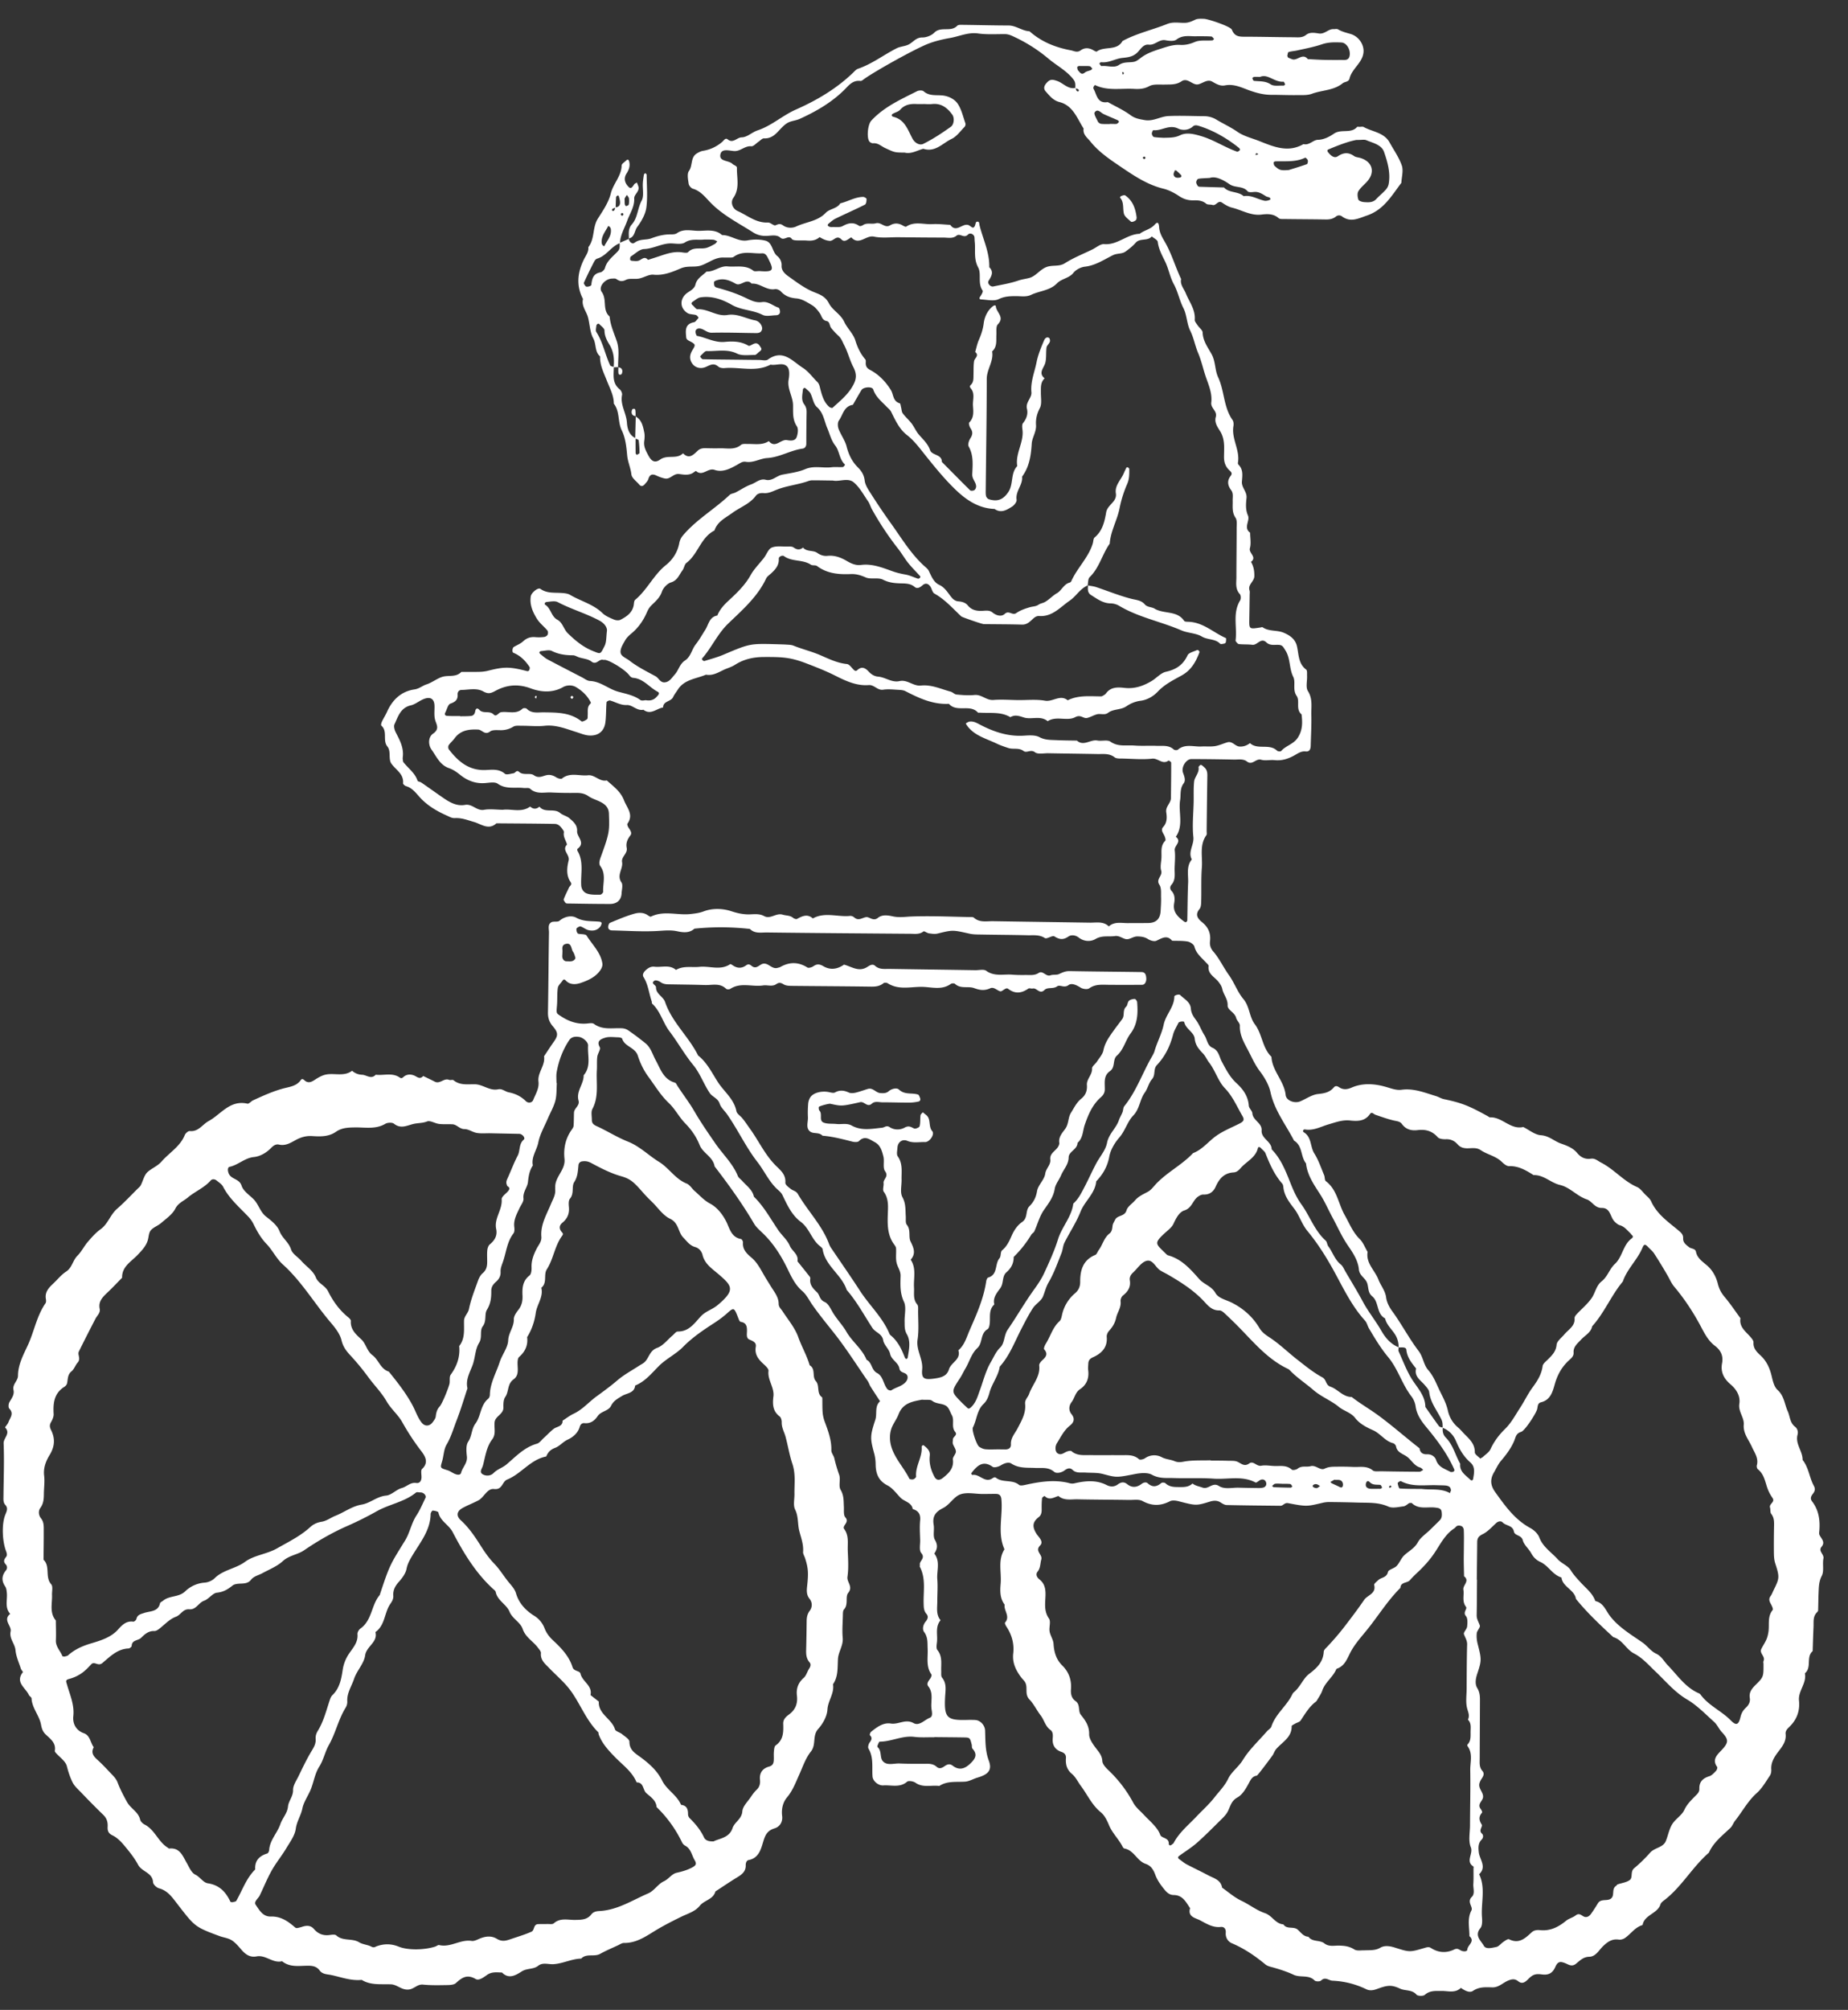 <svg width="241" height="262" xmlns="http://www.w3.org/2000/svg" fill="none"><rect width="100%" height="100%" fill="#333333" stroke="none"/><g fill="#fff"  transform="scale(-1 1)" transform-origin="120"><path d="M57.603 175.626c1.044-.412 1.75-1.268 2.25-2.146.749-1.312 1.706-2.476 2.418-3.804.713-1.329 1.505-2.617 2.266-3.916.191-.325.338-.715.62-.939.788-.63 1.044-1.59 1.611-2.349.167-.217.163-.587.355-.757 1.459-1.313 2.05-3.184 3.16-4.72.598-.826 1.019-1.751 1.407-2.729.62-1.561 1.238-3.188 2.473-4.445 0-1.046 1.38-1.383 1.307-2.465-.066-.985 1.131-1.285 1.205-2.218.027-.347.442-.663.467-1.01.09-1.238.747-2.142 1.611-2.934.865-.798 1.375-1.802 1.915-2.812.34-.631.379-1.445 1.228-1.807.653-.276.68-1.083 1.031-1.625.406-.632.652-1.37 1.094-1.972.352-.476.633-.892.68-1.52.064-.838.86-1.229 1.406-1.761.132-.126.745.034.747.208.01 1.387 1.123 2.355 1.392 3.673.244 1.169.85 2.263 1.19 3.431.075.268.218.518.36.761 1.223 2.121 2.013 4.48 3.58 6.424.159.202.139.537.24.799.136.345.345.671.465 1.023.357 1.066 1.322 1.773 1.553 2.978.187.973.972 1.825 1.45 2.747.526 1.004.985 2.039 1.511 3.038.396.755.776 1.534 1.436 2.119.213 1.731 1.488 3.021 1.991 4.647.471 1.514 1.141 2.965 1.806 4.411.354.767.834 1.473 1.34 2.173 1.212 1.685 2.244 3.498 3.421 5.207.498.73.37 1.723.964 2.309.583.567.851 1.27 1.234 1.917.667 1.135.971 2.423 1.422 3.65.293.792.502 1.626 1.164 2.235.184.171.318.23.468.085.281-.266.569-.526.839-.804 1.289-1.323 1.283-1.317.118-3.092-.259-.392-.452-.832-.693-1.236-.537-.885-.766-1.935-1.575-2.685-.704-.656-.347-1.886-1.324-2.455-.183-.106-.253-.5-.281-.768-.082-.848.157-1.76-.597-2.451.233-.857-.357-1.55-.757-2.09-.504-.676-.211-1.57-.823-2.102-.624-.543-.952-1.179-.943-1.998a14.406 14.406 0 0 1-2.298-2.905c-.099-.16-.319-.259-.393-.426-.422-.934-.682-1.977-1.262-2.802-.602-.866-1.224-1.649-1.399-2.741-.099-.621-.577-1.171-.832-1.778-.324-.774-.967-1.383-.984-2.321-.014-.789-1.15-1.034-1.16-1.907-.721-.608-.672-1.565-.94-2.339-.477-1.382-1.011-2.644-2.132-3.624-.294-.26-.479-.581-.484-.999-.01-.849.193-1.778-.668-2.378-.739-.506-.314-1.497-.913-2.029-.888-.791-1.106-1.979-1.783-2.886-.93-1.24-.97-2.65-.853-4.092.011-.15.214-.415.324-.41.26.015.582.084.754.255.184.183.164.578.354.756.502.46.163 1.134.509 1.608.332.463.689.907 1.02 1.37.598.843 1.226 1.649 1.437 2.717.103.525.537.986.84 1.461.203.315.656.621.64.908-.04.825.731 1.367.673 2.151-.053.724.153 1.313.729 1.774.61.489.934 1.179 1.341 1.832.414.66.277 1.444.763 2.114.345.475.89 1.049.771 1.804-.028.167.065.376.157.53.334.558 1.107.843 1.013 1.663-.077.7.564 1.142.663 1.852.112.788.937 1.473 1.067 2.266.137.824.44 1.412 1.003 1.98.54.538.157 1.493.926 2.029.623.43 1.061 1.07 1.378 1.796.299.685.615 1.387 1.246 1.906.238.195.122.776.344 1.037.639.758.181 2.144 1.482 2.518.122.035.222.303.248.476.328 2.244 1.241 4.285 2.142 6.344.418.946.664 1.953 1.49 2.662-.374 1.199.957 1.574 1.228 2.479.246.829.909 1.055 1.776 1.183 1.391.206 1.832.094 1.716-1.154-.136-1.38.808-2.513.599-3.91-.189-1.23-.07-2.498-.072-3.753-.003-.281-.037-.646.119-.827.575-.675.372-1.456.418-2.21.071-1.214-.331-2.489.433-3.621-.7-.794-.41-1.514.01-2.362.314-.637-.065-1.5.491-2.187.204-.247.114-.73.14-1.107.057-.844-.024-1.656.438-2.498.327-.601.094-1.501.109-2.267.025-1.04-.181-2.09.5-3.054.185-.259.058-.754.036-1.136-.038-.699-.619-1.159-1.283-.883-.778.325-1.538.136-2.301.162-.6.024-1.302-1.008-.955-1.418.55-.64.122-1.562.789-2.107.15-.121.3-.242.45-.358.105.131.277.254.296.392.06.477-.001.974.119 1.433.038.155.544.365.706.292.428-.202.698-.42 1.253-.115.568.316 1.343.332 1.939-.063.427-.286.661.041.989.073 1.329.135 2.69.432 3.966-.281.634-.354 1.333-.134 1.999-.207.569-.06 1.207.023 1.701-.198.597-.269.079-1.094.51-1.547.09-.097.1-.306.086-.462-.008-.119-1.315-.47-1.508-.426-1.457.315-1.463.339-3.882-.209-.571-.132-.93.745-1.543.183-.398-.36-.935-.163-1.408-.164-1.17-.005-2.345.043-3.514.038a6.02 6.02 0 0 1-1.136-.138c-.231-.045-.306-.247-.217-.47.065-.162.141-.402.268-.445.803-.259 1.728.065 2.478-.648.275-.266.938-.136 1.348.219.324.277.711.267 1.105.233.582-.048.944-.733 1.607-.537.541.161 1.07.365 1.617.491.273.062.625.089.867-.022.615-.281 1.171-.359 1.799-.013.208.118.565 0 .849-.051.985-.178 2.038.116 2.408.74a1.9 1.9 0 0 1 .245.798c.043.574.062 1.159.031 1.733-.035.646.325 1.432-.306 1.893-.426.315-1.157.042-1.595.531-1.331.104-2.613.446-3.9.771-.266.068-.69.091-.843-.063-.773-.781-1.397-.23-2.072.13-.748.396-.938 1.152-1.119 1.841-.169.636.108 1.487-.227 1.951-.514.711.253 1.02.199 1.535-.045.377.161.883-.024 1.136-.693.952-.554 2.014-.525 3.042.046 1.357.018 2.666-.825 3.823-.106.15-.244.331-.254.499-.047.67.082 1.38-.1 2.009-.151.534-.509.986-.491 1.608.03 1.129.097 2.228-.435 3.358-.338.715-.066 1.704-.088 2.571-.012.562.037 1.094-.29 1.659-.548.951-.275 2.03-.119 3.062.013.072.123.131.191.196.066-.073.156-.134.191-.218.407-1.068.893-2.089 1.799-2.852a.668.668 0 0 0 .192-.218c.88-2.143 2.613-3.71 3.848-5.618 1.234-1.902 2.534-3.763 3.804-5.642.103-.161.186-.332.249-.511.913-2.425 2.778-4.268 4.051-6.47.232-.397.595-.418.884-.631.307-.224.77-.576.749-.839-.092-1.164.763-1.712 1.409-2.4 1.325-1.395 2.117-3.143 3.234-4.679.328-.452.632-.934 1.003-1.368.252-.296.673-.551.736-.881.31-1.599 1.627-2.552 2.437-3.822.763-1.192 1.396-2.519 2.556-3.435 1.216-2.457 3.408-4.328 4.306-6.968.258-.75 1.2-1.041 1.185-1.92-.004-.322.77-.498.197-.869-.159-.099-.569.036-.774.182-.433.322-.906.297-1.391.302-1.466.028-2.927.037-4.393.089-.945.034-1.961-.314-2.783.49-.096.096-.417.094-.545.006-1.35-.883-2.858-.233-4.273-.445-.564-.084-1.197.192-1.705-.161-.391-.271-.62-.197-.993.028-.301.183-.737.188-1.114.192-3.417.036-6.836.049-10.253.097-.607.007-1.147-.041-1.636-.449-.11-.088-.413-.079-.545.006-1.433.924-3.032.439-4.547.473-1.218.031-2.535.452-3.689-.385-.123-.088-.45-.097-.546-.006-.738.695-1.712.263-2.497.553-.743.277-1.36.361-2.098.022-.481-.222-.881.291-1.316.397-.254.062-.709-.566-1.016-.33-.932.709-1.758.581-2.643-.026-.129-.088-.387.029-.576-.011-.529-.114-.888.822-1.538.183-.404-.396-1.11-.083-1.641-.466-.36-.259-.913.267-1.474-.158-.435-.33-1.08.018-1.61.34-.288.177-.864.249-1.095.078-.795-.566-1.648-.467-2.515-.458-1.465.012-2.93.012-4.395-.001-.333-.002-.568-.394-.53-.873.032-.401.112-.778.622-.789 3.127-.046 6.248-.067 9.374-.124.516-.012.924.169 1.368.379.324.158.777.04 1.124.168.609.214.98-.674 1.549-.304.543.353 1.117.257 1.694.263.587.006 1.175.006 1.756-.043 1.133-.089 2.319.275 3.389-.508.319-.231.945-.064 1.43-.075 3.708-.058 7.423-.109 11.132-.167.667-.013 1.353.117 1.935-.409.343-.303.709-.032 1.045.174 1.08.67 2.018-.069 2.996-.325.856.601 1.784.746 2.7.204.488-.286.845-.313 1.303.01.202.142.615.263.777.16 1.193-.748 2.357-.737 3.552-.05.08.047.182.052.273.08.762.267 1.194-.592 1.88-.534.528.048.911.821 1.561.3.222-.181.421-.297.727-.073.506.371 1.058.413 1.618.072.151-.091.391-.273.458-.226 1.271.853 2.67.211 3.993.346 1.025.109 2.107-.178 3.071.404.846-.733 1.863-.307 2.808-.419.411-.052.741.112 1.052.377.319.272.589.628.369.983-.613.981-.698 2.118-1.068 3.174-.029.09.008.227-.045.275-1.092.998-1.398 2.472-2.265 3.611-1.087 1.434-1.954 3.004-3.108 4.409-.885 1.074-1.361 2.478-2.149 3.646-.334.494-1.059.669-1.288 1.376-.169.522-.65.928-.972 1.392-1.409 2.011-2.433 4.258-3.95 6.211-.927 1.188-1.523 2.617-2.694 3.646-.216.187-.444.405-.568.657-.617 1.292-1.214 2.62-2.392 3.499-1.131.843-1.406 2.293-2.481 3.147-.151.121-.349.273-.371.435-.346 2.173-2.491 3.308-3.142 5.3-1.317 1.508-2.255 3.276-3.34 4.937-.405.626-1.277.743-1.419 1.629-.102.611-.763 1.132-.896 1.75-.179.827-1.078 1.129-1.215 1.914-.085.491-.503.495-.823.69-.349.219-.295.691-.068.993.498.646 1.317.745 1.947 1.169.097.065.412-.034.513-.155.533-.645.545-1.686 1.329-2.089.783-.403.645-1.387 1.387-1.736.572-1.435 1.884-2.352 2.645-3.687.458-.794 1.141-1.507 1.653-2.313.351-.554.652-1.322 1.165-1.537.687-.288.626-.921 1.022-1.29.505-.466.959-.967.854-1.731a.414.414 0 0 1 .064-.27c.532-.675 1.069-1.344 1.608-2.013-.174-.913.695-1.317.984-1.99.355-.834 1.04-1.368 1.517-2.066 1.014-1.488 1.869-3.087 3.177-4.362.189-.911.954-1.409 1.517-2.055.191-.217.48-.394.58-.646.655-1.621 1.939-2.806 2.906-4.204.954-1.379 1.921-2.776 2.772-4.244.653-1.13 1.479-2.185 2.194-3.293.102-.157.19-.391.329-.428 1.516-.423 1.889-1.802 2.519-2.938.41-.746.619-1.615 1.309-2.178.738-.603 1.5-1.175 2.285-1.716.24-.153.517-.24.803-.254 1.236-.067 2.524.26 3.655-.577.192-.14.574-.072.866-.045 1.317.129 2.458-.289 3.529-1.012.505-.34.511-.287.422-1.32-.069-.764.001-1.548-.111-2.306-.046-.335-.395-.624-.604-.932-.16-.238-.275-.207-.461-.007-.552.573-1.334.486-1.918.289-.986-.336-1.991-.786-2.601-1.718-.148-.225-.267-.541-.233-.792.214-1.467 1.318-2.471 2.063-3.663.137-.217.72-.157 1.088-.245.182-.043.327-.625.18-.737-.14-.106-.361-.253-.488-.21-.356.118-.661.39-1.012.477-.593.144-1.17.049-1.569-.479a.977.977 0 0 1-.163-.447c-.006-.048.138-.157.222-.164 1.036-.118 2.068.032 3.098-.529.597-.329 1.508-.171 2.187.407.245.201.794.022 1.081.204.476.3.27.882.281 1.336.057 3.467.07 6.94.133 10.406.014.705-.169 1.263-.647 1.818-.724.839-.671 1.215-.111 2.01.437.617.844 1.253 1.269 1.882-.186 1.191.86 2.125.727 3.28-.11.934.382 1.646.687 2.425.144.364.648.454.96.146.636-.629 1.359-.977 2.254-1.154.436-.089.843-.499 1.341-.391 1.131.245 1.987-.637 3.054-.655.952-.016 1.954.165 2.789-.531.12-.097.4.031.568-.042.676-.277 1.183.579 1.865.237.499-.257 1.006-.495 1.513-.74.453.515.788.087 1.217-.079.44-.172.968-.159 1.366.213.183.171.305.188.486.061.968-.674 2.081-.232 3.123-.363.595.646 1.182.03 1.776.005a2.026 2.026 0 0 0 1.309-.522c1.039.79 2.264.281 3.375.49.548.102 1.072.419 1.548.731.464.306.872.409 1.297.016.198-.181.331-.219.479-.005.554.771 1.422.857 2.26 1.076 1.369.368 2.667.958 3.951 1.548.262.122.539.478.739.434 2.285-.52 3.446 1.392 5.062 2.271.81.44 1.312 1.415 2.463 1.301.206-.02.555.293.648.531.61 1.5 2.019 2.286 3.02 3.435.521.599 1.264.872 1.815 1.362.459.407.601 1.159.904 1.742.087.166.246.296.387.432.9.887 1.759 1.816 2.708 2.637.881.768 1.167 1.96 2.144 2.661.624.448 1.151 1.046 1.655 1.633.491.568.826 1.282 1.354 1.808.624.616.689 1.559 1.482 2.077.642.418 1.134 1.052 1.703 1.584.582.544 1.091 1.106.937 1.992-.034.18-.044.425.055.562 1.146 1.655 1.464 3.649 2.29 5.439.584 1.267 1.283 2.533 1.292 3.992.002.681.753 1.121.585 1.87-.139.618.249 1.08.533 1.585.124.22.159.686.015.837-.641.658-.095 1.202.111 1.768.093.262.48.658.431.701-.755.767.227 1.354.199 2.066-.095 2.309.002 4.621.021 6.934.005.383.04.771-.242 1.085-.389.434-.191.791.002 1.279.486 1.202.402 3.415-.088 4.718-.111.294-.193.564-.009.789.27.338.377.612.041.968a.58.58 0 0 0-.027.783c.565.688.596 1.357.095 2.097-.149.217-.182.534-.209.81-.1.927.306 1.933-.443 2.76 1.003.803-.207 1.557-.053 2.284.198.967-.559 1.585-.634 2.446-.076.82-.443 1.613-.701 2.411-.053.168-.304.41-.262.463 1.039 1.328-.353 2.024-.779 2.961-.077.169-.342.291-.352.447-.059 1.274-1.018 2.234-1.236 3.426-.091.503-.226.905-.586 1.256-.618.598-1.394 1.109-1.213 2.153.013.077-.053.186-.113.252-.508.585-1.291 1.096-1.459 1.761-.186.738-.42 1.457-.752 2.119-.25.498-.718.898-1.12 1.315a98.987 98.987 0 0 1-2.865 2.894c-.461.447-.614.933-.583 1.548.024.472-.039.856-.617 1.131-.586.275-1.095.789-1.526 1.301-.669.803-1.345 1.635-1.833 2.549-.481.913-1.874.994-1.944 2.268-.015.287-.466.71-.786.792-1.148.305-1.75 1.226-2.378 2.034-2.288 2.953-2.252 2.983-5.481 4.183-.526.197-1.131.257-1.594.543-.482.298-.877.769-1.254 1.209-.533.621-1.127 1.076-2.008.906-1.197-.232-2.117.932-3.327.628-1.003.823-2.199.591-3.351.585-.624-.005-1.157.09-1.545.615-.389.53-.977.482-1.552.608-1.3.277-2.561.769-3.932.622-1.138.706-2.413.54-3.655.577-.097.001-.194.002-.29.015-.757.098-1.283.743-2.169.669-.728-.064-1.13-.717-1.886-.644-1.066.107-2.145.077-3.218.059-.37-.008-.844-.045-1.076-.264-.771-.709-1.455-1.18-2.564-.528-.439.261-1.069-.234-1.49-.528-.636-.448-1.289-.327-1.955-.314-.899.93-1.839.324-2.566-.14-.696-.447-1.524-.241-2.153-.742-.594-.472-1.318-.166-1.985-.206-1.244-.077-2.371-.698-3.621-.727-.686-.722-1.693-.185-2.473-.619-.744-.417-1.542-.749-2.316-1.111-.256-.117-.525-.311-.784-.309-1.752.025-3.036-.995-4.427-1.811-.982-.576-2-1.091-3.024-1.594-.853-.421-1.82-.668-2.441-1.445-.583-.729-1.767-.818-2.039-1.867-.952-.617-1.892-1.265-2.863-1.852-.61-.37-1.111-.772-1.09-1.549.009-.311-.103-.639-.376-.689-1.306-.243-1.604-1.4-1.881-2.318-.271-.911-.519-1.519-1.517-1.819-.651-.202-1.07-.813-.975-1.603.111-.886-.081-1.769-.633-2.427-.75-.894-1.13-1.936-1.59-2.954-.466-1.029-.83-2.155-1.524-3.02-.726-.907-.157-2.067-.96-2.955-.607-.675-1.146-1.644-1.198-2.51-.067-1.171-.927-2.124-.727-3.31-.702-1.015-.575-2.17-.649-3.311-.058-.932-.704-1.732-.618-2.737.087-.957.003-1.925-.02-2.887-.009-.281.012-.64-.148-.818-.607-.651-.133-1.642-.545-2.152-.682-.835.197-1.383.093-2.099-.165-1.134-.081-2.307-.039-3.461.032-.933-.173-1.899.467-2.773.323-.434-.749-.859-.15-1.522.257-.29.165-.905.19-1.377.041-.754-.016-1.465.425-2.211.303-.511-.028-1.357.19-1.963.253-.708.463-1.415.631-2.147.081-.359.399-.697.388-1.038-.038-1.362.445-2.587.899-3.829.122-.348.204-.726.236-1.091.048-.574.03-1.154.041-1.734.005-.096-.008-.233.051-.27.734-.527.257-1.497.796-2.1.527-.586-.017-1.584.808-2.065.355-1.265 1.034-2.403 1.475-3.645.429-1.218 1.326-2.274 2.048-3.381.208-.319.514-.556.516-.986.008-.903.589-1.567 1.029-2.289.292-.481.602-.957.881-1.444.476-.824.897-1.665 1.661-2.307.582-.491 1.158-1.041 1.081-1.937-.014-.155.141-.443.255-.463 1.308-.235 1.494-1.432 1.945-2.31.51-.986 1.205-1.836 2.096-2.312.814-.433 1.346-1.072 1.995-1.623.365-.315.639-.82 1.055-.986 1.497-.596 2.287-2.021 3.606-2.83 1.366-.84 2.499-2.018 4.05-2.638 1.413-.559 2.707-1.392 4.093-2.022.422-.19.62-.402.616-.814 0-.484.128-1.042-.076-1.428-.867-1.629-.474-3.366-.578-5.063-.036-.58.018-1.16-.055-1.733-.053-.436-.478-.981-.323-1.252.488-.86-.248-1.079-.662-1.218-.524-.18-1.153-.078-1.741-.066-.181.002-.484.065-.513.167-.321 1.062-1.696 1.13-2.048 2.228-.311.978-.785 1.951-1.394 2.771-.848 1.145-1.574 2.384-2.641 3.394-.822.774-1.35 1.843-2.141 2.653-.822.84-1.454 1.749-1.884 2.83-.425 1.074-1.759 1.537-1.952 2.782-1.846 2.399-3.613 4.857-5.149 7.468-.285.487-.76.875-1.173 1.28-1.391 1.348-2.392 2.961-3.222 4.679-.497 1.034-.99 2.049-1.884 2.818-.588.508-.902 1.217-1.337 1.832-.818 1.162-1.722 2.278-2.612 3.393-1.656 2.062-3.074 4.313-4.578 6.487-.16.229-.236.517-.386.752-.405.644-.822 1.276-1.239 1.908.747.667.357 1.622.62 2.414.703 2.139.676 2.42.146 4.399a5.65 5.65 0 0 0-.184 1.394c-.018 1.202-.346 2.144-1.552 2.767-.663.342-1.147 1.034-1.686 1.59-.509.526-1.448.595-1.602 1.488-.737.223-1.041.668-.966 1.469.083.86.02 1.733-.002 2.6-.012.568.155 1.314-.145 1.664-.586.693.266 1.013.181 1.522-.017.096.039.209-.003.287-.796 1.527-.439 3.173-.487 4.77-.013.484-.013.95-.362 1.348-.316.363-.149.713.109 1.022.344.414.442 1.005.191 1.343-.52.699-.426 1.445-.461 2.198-.055 1.125.244 2.299-.491 3.335-.065.097.041.377.139.519.228.32.541.676.272 1.025-.681.868-.337 1.851-.405 2.784-.031.455-.273 1.133.214 1.325.688.274 1.364 1.109 2.099.695 1.067-.597 1.972.212 2.977.052.992-.154 1.817.471 2.569 1.073.11.088.21.392.163.44-.348.351-.23.612.028.962.154.202.256.619.148.8-.684 1.149-.434 2.408-.523 3.628-.042.592-.744 1.21-1.418 1.163-1.031-.073-2.136.34-3.091-.481-.189-.166-.819-.063-1.089.131-.986.692-2.082.279-3.11.422-1.038-.683-2.219-.485-3.358-.562-.546-.036-1.065-.359-1.606-.521-1.417-.415-1.957-.965-1.492-2.22.489-1.314.432-2.605.484-3.927.03-.681.592-1.297 1.222-1.364.097-.007.194-.014.29-.015.194-.002.394-.016.588-.006 2.832.089 3.272-.154 3.113-3.016-.046-.843-.231-1.725.403-2.497.15-.187.097-.545.106-.826.044-.939-.197-1.905.496-2.762.192-.241.084-.748.049-1.124-.077-.932.246-1.933-.461-2.763.616-.736.426-1.606.428-2.449.002-.963-.075-1.936-.001-2.888.09-1.119-.419-2.315.387-3.351-.37-.576-.497-1.071-.08-1.781.298-.511.052-1.31.166-1.963.188-1.09-.213-1.689-1.237-2.198-.84-.416-1.385-1.468-2.237-1.776-.858-.313-1.929-.057-2.904-.052-.588 0-1.17-.018-1.758-.012-.454.005-.652.247-.695.689-.213 2.173.557 4.406-.401 6.533.9 1.413.365 2.985.497 4.478.084.961.106 1.912-.521 2.737.136.776-.766 1.527-.053 2.338.061.071-.069.36-.164.504-.716 1.072-1.043 2.247-.901 3.513.14 1.23-.346 2.215-1.056 3.15-.174.229-.414.428-.532.681-.327.679.119 1.499-.522 2.169-.581.61-.949 1.409-1.468 2.084-.466.603-.597 1.412-1.271 1.891-.336.243-.338.679-.303 1.061.089.884-.287 1.51-1.108 1.794-.452.154-.644.407-.615.819.063.819-.116 1.508-.777 2.059-.518.43-.789 1.067-1.183 1.585-.848 1.139-1.427 2.478-2.586 3.417-.487.394-.813 1.055-1.06 1.661-.437 1.069-1.302 1.855-1.806 2.871-.041.078-.132.181-.21.194-1.259.222-1.637 1.613-2.761 1.996-.711.241-1.021.758-1.269 1.43-.223.612-.604 1.184-1.018 1.703-.346.434-.704.928-1.39.935-1.17.007-1.595.926-2.131 1.715.339 1.132-.684 1.262-1.3 1.58-.83.433-1.655.98-2.693.866-.485-.055-.693.312-.658.73.055.681-.296 1.187-.828 1.408-1.598.68-3 1.64-4.321 2.73-.319.26-.67.312-1.044.418-.907.254-1.812.551-2.662.949-.875.41-1.965-.051-2.738.746-.144.145-.69.151-.83.009-.558-.55-1-.007-1.498.016a11.137 11.137 0 0 0-4.405 1.111c-.453.22-.89.153-1.383-.027-1.375-.505-1.885-.577-3.024-.051-.694.324-1.563.1-2.144.788-.162.187-.877.207-1.078.023-.674-.602-1.431-.498-2.207-.508-.848-.009-1.766.318-2.502-.404-.48.346-1.125.7-1.577.394-.812-.554-1.654-.479-2.514-.458-.842.027-1.39-.607-2.09-.892-.522-.21-.88-.236-1.306.104-.506.406-.909.099-1.259-.256-.606-.609-.94-.761-1.8-.644-.854.11-1.39-.117-1.775-.986-.342-.767-.681-.775-1.628-.323-.423.202-.731.181-1.056-.078-.52-.413-.944-.899-1.743-.914-.843-.021-1.252-.86-1.792-1.38-.6-.573-1.167-.98-2.045-.857-.26.039-.594-.059-.809-.206-.781-.542-1.319-1.415-2.303-1.692-.228-1.354-1.944-1.461-2.334-2.701-.075-.244-.368-.444-.6-.621-2.22-1.752-3.587-4.272-5.71-6.108-.603-1.363-1.77-2.241-2.812-3.24-.263-.254-.383-.653-.617-.944-.946-1.191-1.646-2.547-2.815-3.592-.698-.621-1.18-1.482-1.71-2.266-.147-.213-.2-.542-.185-.811.07-.933-.436-1.693-.928-2.333-.554-.718-1.04-1.358-.941-2.292.05-.437-.268-.708-.538-.974-.95-.941-1.338-2.078-1.207-3.371.132-1.281-1.031-2.267-.766-3.561-.936-.761-.115-2.121-1.015-2.894-.035-1.052-.065-2.104-.112-3.155-.032-.658.1-1.358-.452-1.902-.067-.065-.147-.16-.148-.244-.027-.771-.029-1.542-.061-2.313-.034-.753-.035-1.464-.42-2.207-.321-.624-.064-1.512-.213-2.258-.108-.572.731-.946.239-1.532-.522-.623.049-1.041.274-1.534.077-.162.032-.383.018-.574-.106-1.368.08-2.661.946-3.794.298-.386.126-.707-.12-1.021-.252-.32-.322-.618-.096-1.033.581-1.076.659-2.362 1.453-3.351-.018-1.142.985-2.079.662-3.295-.102-.382.003-.789.334-1.044.673-.521.64-1.328.942-2.001.42-.919.462-2.007 1.326-2.782.445-.399.618-1.154.768-1.783.244-1.049.658-1.98 1.456-2.718.503-.466.965-.925.92-1.702-.014-.233.226-.51.404-.721.623-.712 1.483-1.295 1.295-2.429.675-.922 1.307-1.873 2.043-2.748.443-.525.728-1.03.902-1.725.22-.887.66-1.765 1.435-2.425.57-.49 1.256-.928 1.422-1.766.092-.45.62-.372.904-.602.365-.297.792-.57.768-1.144-.023-.514.265-.744.673-1.089 1.316-1.09 2.77-2.098 3.504-3.75.148-.336.491-.597.761-.869.341-.344.646-.796 1.062-.98 1.78-.772 3.004-2.327 4.71-3.194.428-.22.77-.582 1.316-.505.741.106 1.32-.169 1.787-.736.568-.682 1.322-.953 2.168-1.255.851-.308 1.504-.99 2.57-1.067.788-.057 1.533-.692 2.298-1.071 1.683.383 2.748-1.333 4.344-1.26.078.005.168-.085.253-.134 2.56-1.414 3.465-1.759 5.745-2.238.363-.075.694-.294 1.056-.405 1.462-.44 2.88-1.035 4.483-.819.656.088 1.295-.158 1.954-.35 1.467-.434 3.049-.583 4.528.059.59.257 1.106.317 1.63-.023.265-.17.494-.257.716.01.54.64 1.214.77 2.046.857.807.081 1.559.635 2.344.961.712.298 1.81-.085 1.888-.827.192-1.843 1.766-3.139 1.854-4.987 1.206-1.167 1.185-2.942 2.16-4.232.747-.982.66-2.297 1.509-3.31.771-.917 1.17-2.129 1.899-3.141.704-.982 1.219-2.123 2.028-3.052.346-.404.468-.836.416-1.32-.127-1.039.227-1.843 1.05-2.504.553-.448.935-.966.315-1.707-.21-.255-.208-.721-.219-1.092-.04-1.446.029-2.899-.084-4.333-.111-1.397.345-2.891-.585-4.19-.092-.131-.034-.376-.037-.568a1452.29 1452.29 0 0 0-.091-7.226c-.004-.406.064-.76.376-1.038.144-.127.289-.29.457-.34.073-.025.33.218.313.308-.125.736.51 1.232.578 1.877.088.86.044 1.733.059 2.599.03 1.542.203 3.101.039 4.621-.11 1.023.736 1.923.202 2.921.756.925.434 2.022.482 3.056.073 1.631.072 3.269.108 4.9 0 .078.099.179.179.22.055.023.162-.032.23-.075.793-.594 1.507-1.211 1.306-2.369-.097-.561-.11-1.146.345-1.63a.57.57 0 0 0 .017-.783c-.59-.663-.404-1.448-.425-2.201-.02-.771-.107-1.553-.013-2.307.078-.617-.97-1.12-.14-1.762-1.047-1.49-.314-3.183-.562-4.771-.118-.74.062-1.501-.467-2.201-.277-.361-.1-.877.082-1.358.283-.744-.408-1.8-1.075-1.8a286.51 286.51 0 0 0-5.562.066c-.57.012-1.202-.13-1.695.25-.71.553-1.157-.435-1.851-.23-.538.16-1.17-.006-1.746.054-.901.094-1.698-.143-2.478-.56-.5-.263-.947-.646-1.595-.574-.502.053-.634-.328-.644-.746-.034-1.35-.115-2.7-.081-4.046.025-1.03-.198-2.06.445-3.078.31-.493.081-1.31.112-1.98.014-.28-.045-.7.118-.82 1.057-.8.948-2.013 1.214-3.098.227-.916.96-1.39 1.733-1.716.863-.362 1.908-.128 2.732-.704.054-.043.183.016.273.026 1.482.23 1.482.23 1.461-1.073a552.778 552.778 0 0 1-.047-3.18c-.002-.191-.04-.4.018-.574.252-.768-.607-1.147-.627-1.853-.013-.68.09-1.292.44-1.87-.843-.642.327-1.127.138-1.788-.176-.626-.027-1.34-.028-2.015.913-.655-.017-1.554.284-2.244.33-.757.268-1.522.188-2.256-.1-.842.664-1.364.6-2.17-.056-.747-.198-1.547.43-2.181.06-.06.107-.18.09-.258-.298-1.647.856-3.118.588-4.765-.045-.268-.03-.621.119-.826 1.182-1.674 1.037-3.777 1.878-5.574.426-.913.324-2.024.828-2.962.494-.907 1.151-1.74 1.188-2.858.008-.317.435-.608.643-.927.155-.235.401-.5.386-.734-.105-1.332.714-2.327 1.169-3.455.242-.607.77-1.127.609-1.86.73-1.526 1.19-3.157 2.017-4.655.356-.637.791-1.263.849-2.077.047-.682.233-.744.585-.347.546.61 1.352.72 1.958 1.187 1.655.042 2.878 1.493 4.627 1.343.49-.041 1.03.45 1.547.7 1.195.586 2.455 1.075 3.566 1.786.799.512 1.669.173 2.503.54.828.369 1.316 1.165 2.161 1.389.455.12.917.17 1.379.326 1.065.365 2.194.55 3.3.778.383.08.813-.41.616-.73-.37-.6-.715-1.152-.092-1.78-.046-1.925.815-3.638 1.268-5.448.058-.24-.006-.574.388-.47.11.028.144.32.212.493.087.232.222.32.384.23.169-.092.313-.25.493-.305.774-.253 1.57 1.077 2.346-.02.775-.037 1.557-.141 2.327-.095 1.134.07 2.335-.408 3.416.328.079.053.326-.076.471-.16.548-.317 1.093-.33 1.642-.006.683.405 1.159-.467 1.852-.271.535.155 1.156-.12 1.694.25.122.089.377.152.473.09.74-.515 1.397-.402 2.159.026.371.21.94.098 1.42.128a.673.673 0 0 0 .284-.04.476.476 0 0 0 .234-.162c.024-.043-.02-.174-.075-.215-.293-.236-.575-.508-.91-.672-1.28-.626-2.589-1.192-3.857-1.835-.165-.082-.218-.482-.214-.74-.001-.095.293-.272.452-.267 1.06.012 1.964.6 2.972.835.433.718 1.378.69 1.899 1.24 1.049 1.107 2.577 1.18 3.857 1.783.469.222 1.178.232 1.689-.132.379-.273.603-.204.999-.028.226.099.657-.372.985-.358 1.559.073 2.675-.93 3.959-1.5.664-.3.97-1.123.557-1.716-.868-1.258-.434-2.596-.467-3.905-.009-.275.414-.351.588-.526.498-.496 1.822-.27 1.556-1.29-.196-.757-1.187-.406-1.811-.381-.818.032-1.359-.703-2.2-.622-.291.027-.629-.382-.946-.594-.239-.16-.49-.455-.721-.44-.769.037-1.282-.322-1.773-.83-.405-.42-.791-.89-1.279-1.177-.47-.276-1.095-.3-1.6-.532-2.102-.952-4.078-2.091-5.744-3.711-.613-.591-1.125-1.37-2.184-1.232-.152.02-.341-.164-.494-.27-1.448-1.03-6.748-4-8.452-4.626-.875-.326-1.812-.543-2.735-.706-1.215-.215-2.348-.77-3.655-.59-1.15.163-2.339.08-3.509.086-.4.005-.726.134-1.087.305a20.148 20.148 0 0 0-4.563 2.882c-1.093.926-2.419 1.586-3.303 2.76-.263.35-.229.715-.206 1.097-.15.062-.357.088-.435.197-.107.15.04.298.197.2.114-.072.142-.276.207-.426.979.199 1.569-.615 2.36-.898.712-.253.997-.25 1.476.33.271.333.348.685.042 1.029-.508.567-.957 1.164-1.797 1.382-1.782.46-2.286 2.128-3.143 3.447.128.794-.49 1.2-.904 1.72-1.16 1.44-2.706 2.43-4.21 3.452-1.636 1.105-3.292 2.18-5.275 2.668-.725.175-1.436.548-2.061.967-.602.4-1.195.575-1.898.558-.582-.018-1.145.018-1.637.436-.187.158-.551.084-.822.164-.484.149-.705-.686-1.27-.29-.386.266-.82.528-1.272.64-1.282.307-2.45 1.079-3.864.902-.758-.093-1.547-.12-2.213.46-.18.158-.557.12-.842.123-1.757.025-3.515.026-5.272.056-.503.012-.958-.055-1.361-.38a.636.636 0 0 0-.801-.015c-1.125.825-2.143.256-3.25-.12-2.196-.742-3.223-2.597-4.484-4.257-.038-.76-.29-1.587-.06-2.26.363-1.055 1.044-2.007 1.59-3 .725-1.316 2.228-1.38 3.372-2.014.15-.085.382-.022.582-.024.097 0 .242-.044.285.01.798.917 2.051.228 3.004.864.574.388 1.28.787 2.111.814.638.017 1.13.753 1.88.56 2.007 1.162 3.913.335 5.754-.396.96-.381 2.03-.632 2.853-1.203.873-.607 1.814-1.035 2.71-1.57a3.08 3.08 0 0 1 1.632-.473c1.563-.01 3.126-.087 4.685-.014 1.03.049 1.948.72 3.073.523.678-.12 1.252-.204 1.847-.641.908-.673 1.97-1.145 2.963-1.706 1.39.23 1.426-.965 1.86-1.73.042-.071.023-.197-.015-.28-.037-.083-.16-.22-.183-.207-1.64.794-3.402.395-5.11.497-.661.037-1.291.008-1.956-.356-.538-.293-1.312-.19-1.985-.206-.77-.022-1.508.058-2.229-.43-.775-.53-1.437.54-2.147.405-.626-.125-1.208-.74-1.883-.344-.524.31-1.035.59-1.625.477-1.22-.244-2.281.335-3.326.7-.93.32-1.818.539-2.789.53-1.072 0-2.151.048-3.224.036-.673-.011-1.4.05-2.007-.176-1.327-.488-2.848-.418-4.01-1.368-.275-.224-.784-.153-.892-.612-.305-1.312-1.726-2.056-1.826-3.466-.071-.98.626-2.051 1.725-2.362.562-.161 1.1-.292 1.6-.59.145-.086.382-.023.576-.03.696-.032 1.14.674 1.903.57.551-.077 1.193-.215 1.688.186.52.413 1.106.305 1.681.305 2.146-.011 4.298-.07 6.443-.07.74-.001 1.235-.12 1.553-.918.165-.42 3.113-1.41 3.646-1.414.382-.01.812-.04 1.135.113.438.21.84.398 1.356.41.764.016 1.525-.16 2.299.149 1.93.774 3.983 1.219 5.825 2.22.741 1.338 2.352.628 3.354 1.37.073.053.321-.093.471-.18.554-.315 1.112-.345 1.631.026.47.342.838.08 1.309-.008 2.02-.38 3.831-1.117 5.361-2.478.969-.046 1.744-.748 2.731-.753 1.952-.002 3.903-.06 5.86-.08.285-.003.685-.043.839.116.828.87 2.133.03 2.991.9.362.368 1.025.63 1.547.624.818-.01 1.182.585 1.755.896.482.264 1.112.263 1.606.515 1.694.855 3.205 2.046 5.03 2.666.261.087.47.342.678.543 2.157 2.07 4.713 3.578 7.423 4.775 1.755.776 3.17 2.112 5.007 2.72.717.238 1.367.9 2.058.905.648.005 1.131.854 1.846.26.282-.235.486.14.676.305a5.017 5.017 0 0 0 2.559 1.198c.266.045.535.185.773.332.86.51.52 1.567 1.037 2.29.271.38.116 1.105.037 1.662-.034.24-.309.577-.538.646-.997.29-1.589 1.063-2.248 1.75-1.6 1.674-3.656 2.7-5.581 3.922a2.917 2.917 0 0 1-1.626.484c-.666.013-1.445-.241-1.973.23-.517.466-1.066-.454-1.495.178-.084.12-.344.159-.526.173-.484.029-.976-.014-1.46.027-.606.049-1.164-.03-1.629-.454-.41.249-.802.45-1.316.492-.539.04-.894-.845-1.542-.175-.431.44-.868-.08-1.276-.285-.999 1.128-1.913-.315-2.947-.094-1.027.22-2.138.07-3.211.082-1.952.02-3.909.042-5.861.044-.569 0-1.198.169-1.687-.238-.472-.396-.966.398-1.499-.146-.319-.325-.83-.01-.856.35-.017.19-.015.383-.037.574-.121 1.113.163 2.216-.448 3.353-.457.847.096 2.067-.579 3.013-.089.126.139.53.293.75.161.225.174.393-.11.408-.764.038-1.659.262-2.274-.036-.762-.374-1.465-.39-2.235-.395-.672-.004-1.362.14-2.008-.17-1.102-.526-2.455-.553-3.35-1.482-.619-.64-1.583-.66-2.161-1.388-.325-.41-.954-.737-1.482-.797-1.39-.152-2.5-.924-3.677-1.503-.554-.27-1.165-.13-1.636-.473-.47-.341-.94-.707-1.315-1.14-.571-.657-1.56-.174-2.1-.832-.277.236-.753.45-.786.714-.112.97-.587 1.782-.99 2.629-.444.93-.603 1.967-1.102 2.88-.54.987-.734 2.107-1.256 3.129-.457.896-.433 2.03-.883 2.933-.468.943-.628 1.955-1.029 2.904-.36.853-.586 1.764-.855 2.657-.38 1.254-1.028 2.45-.862 3.824.087.716-.812 1.108-.591 1.86.208.726-.223 1.317-.562 1.858-.666 1.066-.515 2.212-.508 3.342.002.729-.198 1.299-.733 1.789-.192.175-.402.369-.137.7.485.61.401 1.246-.053 1.842-.328.428-.196.923-.209 1.39-.021.753.12 1.499-.37 2.22-.233.345-.146.923-.147 1.396-.001 2.122.034 4.238.033 6.36.002.753.169 1.535-.448 2.199-.15.163-.163.623-.04.825.987 1.61.407 3.373.577 5.057.008.096.033.22-.015.28-.113.14-.257.345-.408.358-.581.06-1.176.019-1.75.09-.655.08-1.103-1.004-1.834-.308-.493.465-1.107.269-1.67.322-.455.04-.56.34-.781.678-.703 1.066-.488 2.367-1.046 3.485-.356.715.127 1.66-.44 2.48-.471.686.165 1.755-.646 2.415-.121 1.048-.153 2.022.482 3.02.556.873 1.563 1.04 2.177 1.752.073.083.437.06.538-.041 1.002-.974 2.527-.063 3.53-.983.397.295.817.47 1.345.446.605-.03.943-.745 1.6-.555.54.156 1.065.407 1.617.497.57.09 1.17.017 1.753.047 1.036.06 2.147-.388 3.095.42.104.09.432.068.54-.035.654-.598 1.46-.434 2.219-.466.974-.04 1.958.033 2.927-.043 1.035-.077 2.11.193 3.103-.505.403-.28 1.145-.042 1.708-.15.895-.17 1.778.8 2.661.013.878-.015 1.757-.018 2.636-.058.763-.038 1.503.008 2.256-.394.543-.293 1.326-.236 1.992-.195 2.087.14 3.971-.497 5.761-1.436.439-.232.849-.464 1.353-.397.176.022.335.15.5.233-.048.085-.089.175-.143.253-.931 1.337-2.497 1.718-3.854 2.367-.482.232-1.049.43-1.587.602-.622.192-1.346-.081-1.953.38-.415.315-.93-.265-1.489.165-.373.29-1.121.12-1.708.126-2.146.04-4.296.064-6.442.105-.763.014-1.534-.121-2.233.424-.257.2-.73.157-1.112.167-1.267.032-2.55.147-3.8.01-.759-.08-1.344.829-2.119.25-.036-.023-.344.172-.35.268-.006 1.542.017 3.084.033 4.62.009.676.728 1.092.61 1.859-.097.641-.125 1.34.402 1.909.319.349.08.686-.11 1.035-.124.228-.265.66-.155.767.638.645.458 1.43.49 2.182.025.58.19 1.2.031 1.722-.203.678.74 1.08.233 1.833-.28.421-.193 1.102-.213 1.67-.017.574.026 1.153.056 1.733.061 1.045.582 1.56 1.612 1.573.879.014 1.758.005 2.637.013.86.009 1.767-.24 2.507.434.72-.707 1.632-.478 2.493-.493 4.2-.063 8.393-.12 12.593-.188.854-.016 1.76.214 2.51-.458.114-.103.369-.081.557-.083 2.539-.045 5.083-.168 7.611-.07.801.034 1.554.157 2.376-.013.624-.132 1.392-.284 1.972.188.612.496 1.101-.155 1.533-.094.54.078.993.539 1.564.031.132-.115.355-.207.525-.191 1.614.174 3.298-.549 4.865.331.708-.63 1.372-.314 2.061.061.116.065.394-.04.52-.143.403-.333.906-.272 1.354-.409.863-.266 1.588.635 2.419.184.736-.403 1.526-.184 2.289-.228.673-.037 1.278-.175 1.935-.391 1.166-.389 2.499-.439 3.686.014.572.215 1.105.269 1.677.335 1.711.197 3.485-.492 5.168.339.097.047.326-.117.47-.214.535-.352 1.172-.317 1.695-.168 1.088.306 2.136.761 3.183 1.192.122.052.209.297.23.464.045.358-.207.522-.516.525-2.048.046-4.107.194-6.145.06-.813-.051-1.542-.121-2.358.055-.719.151-1.561.268-2.221-.341a33.68 33.68 0 0 0-7.238.036c-.629.64-1.461.452-2.213.46-6.248.078-12.497.121-18.739.17-.576.006-1.156.108-1.682-.305-.098-.082-.459.208-.706.247-.376.052-.776.116-1.134.03-1.969-.481-1.963-.481-4.14.008-.464.107-.956.112-1.441.117-2.048.04-4.103.044-6.151.096-.757.02-1.529-.109-2.262.365-.253.164-.981-.384-1.239-.22-.662.419-1.152.484-1.824.025-.386-.265-.936-.193-1.357.134-.69.534-1.557.555-2.186.185-.848-.505-1.694-.263-2.537-.385-.62-.089-1.099.43-1.59.411-.406-.013-.841-.373-1.35-.362-.49.011-.933.064-1.372.35-.294.188-.802.337-1.083.214-.718-.321-1.366-.816-2.06-.002-.679.026-1.376-.015-2.036.106-.333.063-.802.379-.87.667-.234.917-.937 1.433-1.512 2.066-.132.145-.354.321-.335.458.133 1.015-.73 1.389-1.238 1.998-.24.29-.477.639-.547.992-.15.737-.73 1.288-.697 2.148.024.598-.936.907-1.11 1.62-.087.359-.496.681-.487 1.009.045 1.213-.52 2.182-1.055 3.192-.487.92-.883 1.863-1.521 2.712-.621.82-1.199 1.783-1.412 2.759-.514 2.379-2.002 4.248-3.076 6.328-1.133.676-.839 2.083-1.562 2.97-.17 1.556-1.049 2.791-1.865 4.067-.607.951-1.05 1.996-1.59 2.988-.673 1.244-1.228 2.53-2.051 3.716-.621.897-1.283 1.909-1.39 3.058-.071.784-.777 1.078-1.038 1.679-.253.594-.088 1.316-.695 1.818-.913.745-.52 2.26-1.682 2.882-.238 1.054-1.244 1.663-1.584 2.677a3.072 3.072 0 0 0-.182 1.108c-.376.004-.97-.097-1.008.298-.099 1.017-.69 1.717-1.27 2.446.265 1.049-.584 1.519-1.128 2.158-.24.284-.545.604-.584.933-.155 1.359-1.03 2.384-1.585 3.544-.184.379-.163.719-.165 1.09-.826.331-1.401.929-1.738 1.728-.443 1.051-.985 2.019-1.867 2.782-.678.587-.5 1.374-.376 2.114.045.269.215.303.389.133.6-.586 1.413-1.043 1.299-2.064.648-1.125.924-2.449 1.871-3.403.378-.381.452-.812.398-1.302.17-.062.411-.076.501-.197.61-.825 1.188-1.668 1.778-2.505.016-1.411.932-2.372 1.654-3.467.757-1.15 1.233-2.482 1.813-3.738.09-.168.02-.383.019-.574zm89.335 64.409c.721.034 1.095-.179 1.255-.522.45-.973 1.12-1.769 1.876-2.513a.79.79 0 0 0 .206-.51c-.007-.646.157-1.132.908-1.217.531-1.273 1.882-1.975 2.456-3.141.635-1.286 1.637-2.176 2.684-2.964.792-.6 1.583-.961 1.594-2.127.003-.335.599-.688.965-.991.288-.236.832-.35.915-.619.415-1.386 2.202-1.973 2.112-3.622.36-.285.72-.563 1.082-.848-.276-1.241 1.065-1.745 1.302-2.776.098-.437.863-.278 1.045-.866.439-1.409 1.434-2.454 2.496-3.446.492-.454.887-.942 1.145-1.608a3.313 3.313 0 0 1 1.395-1.665c1.047-.657 1.953-1.599 2.32-2.865.169-.581.547-.98.917-1.426.671-.802 1.206-1.729 1.932-2.472.743-.767 1.315-1.622 1.875-2.507.715-1.125 1.473-2.227 2.481-3.147.636-.58.539-1.189-.231-1.611-.663-.364-1.382-.631-2.053-.989-.762-.404-1.126-1.584-2.053-1.478-1.113.125-1.022-.964-1.716-1.243-1.839-.746-3.017-2.604-5.083-3.001-.217-.541-.543-.896-1.152-1.123-.608-.227-1.027-.796-1.672-1.088-.658-.304-1.312-.847-1.54-1.651-.087-.298-.29-.523-.617-.484-.793.086-1.338-.344-1.713-.902-.45-.677-1.414-.655-1.761-1.363-.316-.648-.852-.929-1.444-1.287-.592-.365-1.605-.348-1.694-1.351-1.309-.524-2.158-1.609-3.101-2.549-.963-.959-2.223-1.543-3.143-2.484-1.165-1.183-2.508-2.107-3.869-2.989-.648-.418-1.265-.847-1.833-1.355-.943-.845-.949-.839-1.516.614-.064.168-.17.438-.286.457-.792.116-.847.643-.834 1.264.01.371.1.86-.297 1.038-.465.208-.954.368-.851.959.169.997-.34 1.63-1.012 2.241-.276.254-.684.629-.65.897.146 1.194-.783 2.155-.637 3.331.12.973.106 1.912-.814 2.603-.185.14-.279.511-.269.768.019.699-.338 1.271-.507 1.895-.308 1.157-.507 2.39-.883 3.506-.452 1.356-.25 2.639-.272 3.96-.01.676.186 1.451-.086 2.004-.451.913-.314 1.868-.54 2.768-.232.917-.581 1.787-.502 2.761.02.257-.165.528-.252.798-.428 1.313-.458 1.977-.275 3.649.06.561.108 1.129-.304 1.647-.388.489-.399 1.087-.025 1.591.314.421.386.856.391 1.347.014 1.255.033 2.504.066 3.759.018.592-.031 1.13-.45 1.613-.185.211-.139.509.046.788.265.392.379.923.716 1.218.728.638.998 1.4.892 2.31-.121 1.042.178 1.851 1.052 2.488.378.271.752.619.735 1.176-.032 1.064-.056 2.11.982 2.835.178.123.206.511.232.786.041.382-.003.771.02 1.154.022.394.129.692.615.824.845.236 1.275.823 1.182 1.727-.049.497.047.932.446 1.304.275.261.509.575.718.889.413.624 1.087 1.25 1.137 1.913.077 1.022 1.003 1.376 1.279 2.192.432 1.287 1.723 1.333 2.467 1.726zm84.664-24.087c.09-.019.242-.015.259-.063.271-.69.884-1.229.851-2.054-.034-.866-.001-1.727.008-2.594.85-1.007.455-2.193.496-3.317.02-.479-.145-1.122.107-1.4.843-.948.089-2.327 1.001-3.203-.015-1.249-.034-2.504-.03-3.754 0-.568-.042-1.141.365-1.648.322-.404.358-.972.082-1.346-.444-.599-.457-1.238-.464-1.908-.014-.771-.126-1.547-.032-2.307.122-1.017-.245-1.916-.72-2.694-.673-1.105-.733-2.138-.187-3.238.19-.379.228-.666.006-1.046-.184-.315-.359-.708-.339-1.055.081-1.406-.047-2.69-1.39-3.536-.159-.1-.319-.278-.356-.445-.128-.548-.049-1.141-.57-1.566-.372-.301-.523-.825-.8-1.133-.485-.539.037-1.029-.173-1.463a226.613 226.613 0 0 0-2.175-4.287c-.217-.416-.651-.746-.542-1.279.207-1.018-.454-1.591-1.091-2.2-.63-.597-1.225-1.237-1.832-1.852.039-1.465-1.199-2.103-2.027-2.979-.533-.562-1.061-1.107-1.306-1.851-.144-.447-.126-1.003-.396-1.335-.344-.415-.953-.612-1.375-.978-.654-.573-1.448-1.108-1.826-1.845-.39-.767-1.077-.999-1.635-1.465-.947-.797-2.147-1.269-2.987-2.222-.197-.225-.536-.192-.783.008-.3.249-.667.474-.833.798-.807 1.569-2.141 2.689-3.321 3.939-.259.277-.476.59-.644.928-.463.937-.956 1.827-1.705 2.606-.785.816-1.288 1.915-2.123 2.665-2.448 2.209-4.09 5.036-6.19 7.509-.604.712-1.262 1.52-1.465 2.389-.197.821-.603 1.363-1.124 1.925a32.027 32.027 0 0 0-2.363 2.865c-.776 1.06-1.736 2.015-2.395 3.164-.578 1.004-1.514 1.756-2.043 2.718a30.95 30.95 0 0 1-2.487 3.78c-.466.615-1.008 1.458-.095 2.303.202.189.063.741.079 1.123.022.436.226.781.692.71.762-.116 1.23.489 1.881.661.717.19 1.331.919 2.035.983 1.214.112 2.071.988 3.188 1.173 1.27.214 2.255.993 3.398 1.447.615.244 1.184.686 1.816.787.619.101 1.082.317 1.522.719 1.274 1.158 2.822 1.913 4.311 2.758 1.329.757 2.979.877 4.165 1.749 1.246.913 2.86 1.039 3.975 2.145.313.308.836.535 1.285.566a4.086 4.086 0 0 1 2.559 1.145c.827.786 2.029.522 2.855 1.201.141.118.384.211.417.348.242 1.127 1.302 1.002 2.05 1.257.492.162.899.23 1.033.796.031.143.283.362.404.343.913-.124 1.453.427 1.975 1.013.932 1.048 2.282 1.446 3.51 1.815 1.15.341 2.131.779 3.005 1.547.105.112.317.128.494.18zm-30.912 35.253c.657.172.669.19.92-.028.883-.768 1.816-1.382 3.071-1.342 1.049.031 1.494-.847 1.965-1.515.299-.428-.323-.822-.522-1.238-.614-1.273-1.126-2.606-1.885-3.794-.505-.795-1.101-1.554-1.583-2.368-.482-.808-1.11-1.644-1.228-2.522-.126-.967-.68-1.732-.866-2.669-.174-.858-.782-1.671-1.126-2.558-.367-.947-.506-1.985-1.079-2.888-.549-.855-.743-1.923-1.25-2.814-.884-1.563-1.237-3.346-2.193-4.879a1.45 1.45 0 0 1-.203-.804c.061-1.089-.567-1.973-.887-2.938-.351-1.06-1.295-1.989-1.44-3.045-.164-1.212-1.691-1.716-1.342-3.047-1.289-.907-1.15-2.552-1.963-3.703-.227-.326-.4-.641-.369-1.054.047-.712-.244-1.259-.729-1.798-.435-.485-.885-1.09-1-1.699-.135-.686-.438-1.185-.783-1.767-1.007-1.681-2.327-3.257-2.356-5.373-.002-.155-.193-.452-.279-.445-.259.021-.707.115-.736.253-.236 1.126-1.358 1.592-1.85 2.536-1.408 2.693-2.973 5.299-5.248 7.397-.144.133-.348.267-.376.429-.224 1.126-1.401 1.605-1.79 2.548-.39.954-1.428 1.39-1.722 2.266-.375 1.104-1.364 1.598-1.985 2.436-.167.223-.419.495-.398.728.083.907-.549 1.386-1.075 1.936-.941.978-2.011 1.863-2.798 2.947-1.279 1.747-2.013 3.853-3.602 5.419-.054.054-.023.191-.058.281-.436 1.195-1.286 2.1-2.161 2.994-1.001 1.027-2.221 1.877-2.783 3.264-.951-.014-.789.971-1.269 1.401-.559.496-1.275.94-1.338 1.813a16.04 16.04 0 0 0-3.325 4.615.997.997 0 0 1-.402.417c-.765.408-.852 1.24-1.234 1.884-.309.523-.173.719.467 1.035.609.299 1.229.471 1.892.62.631.142 1.009.808 1.654 1.106.761.35 1.269 1.248 2.036 1.574 2.076.893 4.024 2.193 6.396 2.305.412.02.782.117 1.029.438.547.705 1.292.703 2.099.718.94.02 1.947-.313 2.799.449.165.153.552.077.837.086.388.014.782.004 1.17.012.673.005.475.796.889.983.775.35 1.59.598 2.393.865.778.26 1.35.541 2.134.067.68-.42 1.456-.345 2.205-.036.347.146.744.363 1.077.311 1.476-.231 2.755.898 4.236.541.145-.037.341.14.518.198 1.362.44 3.496.518 4.776.003.959-.387 1.862-.385 2.799-.066.25.087.403.253.741.076.494-.263 1.124-.281 1.593-.567.922-.572 2.139-.113 2.991-.905.162-.151.575-.09.86-.051.85.116 1.508-.148 2.064-.787.431-.513 1.019-.472 1.622-.251zM56.214 195.93c-.152.002-.291-.039-.339.01-.888.864-2.026.452-3.055.582-.399.052-.774.08-.83.577-.044.383-.058.772.249 1.079.41.414.827.816 1.243 1.224.552.545 1.267 1.003 1.619 1.651.44.796 1.194 1.141 1.788 1.709.399.384.593.974.98 1.376.312.325 1.047.455 1.123.777.172.763.869.69 1.26 1.057.208.201.582.478.54.639-.284 1.145.882 1.312 1.314 1.953.8 1.175 1.667 2.314 2.535 3.446.7.913 1.443 1.766 2.229 2.607.195.207.484.449.498.688.081 1.344.86 2.107 1.905 2.897.788.595 1.158 1.715 1.996 2.394.14.112.215.308.302.475.749 1.408 2.118 2.422 2.626 3.995.081.244.399.414.589.633 1.062 1.226 2.293 2.355 3.126 3.715.562.926 1.483 1.538 1.924 2.46.454.946 1.152 1.62 1.766 2.408.72.925 1.576 1.681 2.362 2.51 1.048 1.112 2.265 2.08 2.99 3.471.043.077.152.118.22.183.183.177.408.139.405-.124-.016-.801.943-.668 1.114-1.142.212-.576.571-.992.96-1.415.396-.428.828-.816 1.223-1.244.462-.489 1.02-.938 1.33-1.515a16.75 16.75 0 0 1 3.267-4.273c.336-.321.743-.755.77-1.162.04-.76.472-1.201.878-1.743.387-.518.847-1.169.841-1.755-.018-1.07.46-1.768 1.08-2.534.397-.482.035-1.333.697-1.795.529-.37.637-.933.595-1.537-.092-1.206.266-2.244 1.142-3.108.791-.78 1.065-1.745 1.132-2.834.037-.538.419-1.045.51-1.59.097-.563-.19-1.301.09-1.698.686-.988.469-2.02.446-3.048-.016-.819.116-1.514.795-2.047.319-.248.527-.657.244-1.001-.399-.492-.339-1.066-.49-1.597-.189-.655.891-1.073.155-1.819-.515-.52.212-1.108.463-1.511.571-.897.564-1.542-.286-2.191-.335-.253-.388-.635-.38-1.036.007-.478.001-.963-.053-1.44-.013-.108-.324-.29-.33-.278-.606.629-1.204.181-1.8.002-.751.641-1.663.412-2.517.433-2.242.048-4.485.048-6.727.084-.581.006-1.261-.112-1.72.138-1.23.671-2.356.659-3.576.032-.298-.152-.764-.099-1.121-.006-2.29.587-2.29.604-4.12.044-.482-.144-.936-.163-1.38.122-.236.152-.513.323-.773.332-2.34.054-4.685.073-7.024.098-.37.004-.52-.436-.998-.342-2.438.463-2.444.433-4.455-.036a3.743 3.743 0 0 0-.85-.11c-1.266.007-2.539.033-3.806.07-1.34.039-2.668-.061-3.97.527-.549.245-1.327.038-1.994-.038-.286-.063-.519-.306-.727-.429zm-46.193 20.819c-.01 1.811-.034 1.835.995 2.852.51.503.914.983.79 1.743-.08.515.142.92.522 1.274.355.331.571.699.692 1.206.249 1.056.57 1.148 1.272.435 1.21-1.238 2.894-1.926 3.933-3.354a.6.6 0 0 1 .229-.176c1.76-.76 2.78-2.349 4.04-3.641.508-.52.81-1.193 1.552-1.535.687-.325 1.121-1.005 1.772-1.454 1.486-1.032 3.087-1.976 4.21-3.429.574-.741.843-1.724 1.925-1.963.358-1.044 1.242-1.681 1.942-2.46.444-.489.899-.96 1.262-1.556.363-.595 1.209-.891 1.7-1.434.826-.918 1.928-1.587 2.4-2.842.188-.498.704-.976 1.192-1.238 2.018-1.098 3.266-2.874 4.555-4.664.668-.927.677-1.723.135-2.631-.29-.487-.497-.993-.883-1.45-.67-.782-1.31-1.636-1.707-2.57-.23-.535-.23-1.002-.934-1.215-.475-.145-1.937-2.389-2.077-2.955-.094-.37-.038-.783-.524-.903-1.259-.31-1.52-1.467-1.785-2.39-.359-1.246-.933-2.25-1.877-3.107-.274-.248-.599-.519-.567-.962.057-.778-.51-1.196-.965-1.693-.509-.563-1.289-.907-1.455-1.748-1.601-1.765-2.475-4.015-3.999-5.834-.55-1.638-1.898-2.819-2.557-4.396-.211-.506-.357-.505-.741-.1-.264.284-.582.532-.79.851a61.31 61.31 0 0 0-1.769 2.895c-.279.493-.486.997-.868 1.449-1.34 1.593-2.479 3.333-3.453 5.166-.492.932-.974 1.87-1.845 2.525-.77.582-1.1 1.327-.92 2.258.219 1.169-.24 2.017-1.122 2.773-.751.636-1.286 1.515-1.13 2.511.163 1.027-.653 1.789-.576 2.726.091 1.153-.633 1.938-1.054 2.881-.33.745-.91 1.48-.651 2.416.043.155-.02.431-.14.522-.805.642-.934 1.594-1.245 2.476a5.294 5.294 0 0 1-.66 1.256c-.382.56.476.766.324 1.252-.083.264 0 .622-.15.815-.4.506-.388 1.05-.375 1.63.024 1.153.03 2.313.02 3.467-.008.466-.027.921-.186 1.401-.58 1.787-.53 1.936.234 3.476.123.256.217.53.384.755.282.38.152.692-.044 1.047-.131.235-.326.649-.227.768.688.841.426 1.83.538 2.756.047.364.13.74.273 1.073.186.434.463.826.668 1.248.28.577-.54.956-.298 1.552.069.178.017.394.015.245zm52.138 37.492c.29-.021.88.104 1.236-.126.619-.396 1.238-.474 1.922-.493.66-.025 1.36.188 1.967-.29.606-.479 1.568-.149 2.08-.865.66-.031.989-.573 1.415-.936.54-.46 1.413.015 1.847-.677 1.053-.071 1.46-1.146 2.42-1.467 1.07-.358 2-1.109 3.032-1.599.947-.446 1.708-1.13 2.544-1.719.165-1.041 1.109-1.231 1.843-1.627.923-.494 1.875-.935 2.798-1.423.33-.177.619-.431.926-.644.228-.157.234-.307.018-.46-.769-.56-1.587-1.065-2.296-1.685-1.09-.963-2.108-2.004-3.143-3.021-.277-.272-.559-.55-.762-.865-.443-.677-.464-1.531-1.374-2.03-.683-.375-1.159-1.237-1.549-1.968-.247-.464-.445-.796-.985-.88-.122-.023-2.035-2.591-2.109-2.728-.13-.243-.236-.517-.408-.725-.787-.924-2.06-1.52-2.027-2.997.004-.101-.282-.224-.44-.318-.244-.147-.59-.215-.732-.422-.586-.867-1.099-1.782-1.96-2.43a.717.717 0 0 1-.184-.22c-.236-.41-.524-.801-.675-1.242-.376-1.108-1.42-1.772-1.85-2.838-1.125-.364-1.402-1.371-1.891-2.275-.496-.903-1.189-1.715-1.852-2.515-1.579-1.89-2.839-4.023-4.598-5.767-.032-.795-.89-.594-1.247-1.009-.375-.439-.809-.834-1.232-1.236-.753-.734-1.43-1.498-2.02-2.388-.722-1.086-1.336-2.335-2.502-3.106a1.122 1.122 0 0 1-.214-.195c-.233-.266-.542-.209-.788-.099-.133.061-.252.302-.262.469-.03.67-.022 1.346-.014 2.021 0 .675.02 1.345.016 2.02-.005.67-.028 1.34-.039 2.009-.793.619.19 1.158.087 1.757-.12.737.21 1.51-.334 2.221-.222.284.444.701.008 1.208-.258.296-.21.917-.162 1.371.041.352.5.741.417.993-.146.438-.427.806-.416 1.326.052 1.924.055 3.849.064 5.774.004.867.147 1.774-.068 2.583-.14.516-.354.943-.1 1.46-.473.471-.345 1.062-.344 1.63 0 .573-.055 1.16.41 1.621.037.036.003.174-.04.234-.686.964-.315 2.054-.329 3.082-.04 2.404.023 4.812.03 7.215.006.956.235 2.012-.1 2.841-.356.864.734 1.839-.343 2.52-.042.03-.01.185-.01.281.002.676-.02 1.351.024 2.02.03.562-.242 1.234.2 1.666.673.65-.192 1.299.043 1.751.589 1.124.249 2.239.267 3.357-.787.696.23 1.145.268 1.743.021.298.494.269.747.171.32-.129.505-.394.98-.166 1.005.48 2.053.433 3.029-.206.259-.17.514-.095.806-.008 1.94.571 1.951.577 3.854-.029.677-.217 1.384-.326 1.952.015.646.375 1.295.297 2.15.335zM47.38 205.93h.03c-.018-1.638-.043-3.276-.055-4.914-.005-.526-.208-.781-.733-1.038-.67-.328-1.197-.956-1.773-1.464-.258-.23-.62-.256-.79-.075-.436.483-1.329.361-1.495 1.218-.109.557-.978.423-1.157 1.136-.158.599-.758 1.078-1.08 1.655-.29.523-.638.904-1.205 1.161-1.055.477-1.587 1.679-2.753 2.026-.15 1.251-1.698 1.578-1.89 2.794-1.465 1.809-3.163 3.399-4.867 4.978-1.203.347-1.692 1.608-2.687 2.121-1.163.604-1.946 1.545-2.847 2.392-1.319 1.251-2.46 2.656-4.094 3.618-1.3.767-2.39 1.903-3.525 2.925-.402.363-.627.915-.998 1.32-.946 1.002-.905 1.379.069 2.402.54.568 1.226 1.201.539 2.135-.071.096.022.394.133.512.264.273.546.604.88.708.858.26 1.336.745 1.304 1.648-.013.449.292.691.562.963.533.544 1.06 1.052 1.4 1.79.356.755 1.214 1.183 1.648 1.973.37.684.487 1.412.768 2.09.348.845 1.464.839 2.047 1.509a19.08 19.08 0 0 0 2.083 2.028c.526.443.129 1.212.574 1.536.422.312 1.041.378 1.57.563.085.029.13.142.21.195.579.383.205 1.116.561 1.554.45.546 1.377.022 1.802.711.296.481.593.962.925 1.412.246.333.619.52 1.01.271.336-.207.577-.407.986-.089.367.283.878.397 1.232.687.998.82 2.07 1.364 3.414 1.224.388-.04.775.004 1.088.294.832.768 1.641 1.548 2.937.895.151-.073.512.186.738.339.323.212.589.603.922.665.546.108 1.361.345 1.634-.161.352-.649 1.265-1.298.448-2.288-.258-.314-.252-.912-.215-1.373.162-1.884-.508-3.826.375-5.659-1.035-.981-.052-1.918.047-2.882.061-.556.102-1.154-.37-1.628-.233-.23-.254-.601-.051-.776.504-.442-.137-.913.041-1.196.37-.584.401-1.033-.047-1.548-.055-.065.069-.336.171-.468.502-.645-.248-1.026-.302-1.539-.074-.663.702-1.161.446-1.888a2.175 2.175 0 0 0-.248-.506c-.228-.332-.426-.682-.115-1.032.438-.495.352-1.074.352-1.642-.008-2.409-.023-4.818-.03-7.221-.002-.664-.045-1.291.348-1.935.339-.553.21-1.257-.015-1.925-.57-1.697-.531-1.901-.037-3.831.117-.456.166-.946.118-1.406-.04-.346-.481-.742-.399-1 .147-.444.421-.824.41-1.338-.03-1.542-.028-3.084-.045-4.626zm162.319 42.042c.09-.024.229-.02.254-.074.598-1.262 1.418-2.167 2.943-2.399.611-.09.997-.817 1.636-1.129.519-.251.813-1.007 1.141-1.573.522-.908.881-1.97 2.264-1.829.073.005.157-.103.242-.152 1.209-.772 1.641-2.307 2.967-2.979.241-.122.517-.388.575-.634.237-1.019 1.244-1.454 1.702-2.284.457-.824.903-1.665 1.233-2.541.182-.487.5-.807.83-1.151.599-.628 1.191-1.274 1.84-1.855.516-.466.832-.924.448-1.607.449-.603.463-1.541 1.296-1.831 1.092-.388 1.464-1.331 1.37-2.215-.162-1.498.442-2.772.821-4.115.122-.438.254-.613-.317-.756a5.114 5.114 0 0 1-1.548-.707c-.476-.324-.887-.75-1.28-1.176-.435-.479-.893.303-1.468-.181-.985-.821-1.948-1.839-3.409-1.895-.145-.004-.408-.211-.41-.33-.027-.807-.844-.679-1.224-1.051-.484-.473-.949-.923-1.743-.896-.315.009-.677-.322-.958-.558-.587-.49-1.108-1.028-1.869-1.313-.602-.221-.902-1.031-1.713-.956-.903.075-1.21-.866-1.953-1.127-.608-.215-1.083-.981-1.659-1.04-.862-.087-1.43-.451-2.047-.941-.263-.206-.718-.231-1.088-.245-.504-.019-.971-.068-1.303-.489-.375-.486-.97-.587-1.47-.857-.915-.498-1.938-.9-2.684-1.585-.827-.756-1.925-.834-2.755-1.399-1.807-1.231-3.675-2.317-5.678-3.192a44.048 44.048 0 0 1-3.827-1.914c-1.648-.927-3.608-1.199-5.106-2.432-.117-.094-.377-.014-.577-.018-.418-.013-.808.403-.659.719.373.761.697 1.552 1.158 2.259.684 1.039.88 2.292 1.51 3.308 1.932 3.129 1.98 3.099 3.296 7.09 1.112 1.303.982 3.295 2.522 4.373.201.141.399.492.378.725-.092 1.065.558 1.74 1.1 2.541.395.582.699 1.278.823 2.078.176 1.169.384 2.417 1.346 3.333.189.183.29.475.378.737.439 1.328.781 2.7 1.521 3.905.217.351.317.69.286 1.079-.043.611.235 1.074.544 1.585.63 1.045 1.158 2.157 1.69 3.258.286.588.723 1.205.712 1.809-.015.837.591 1.417.66 2.133.088.908.731 1.523 1 2.315.395 1.156 1.363 2.066 1.456 3.35.014.167.125.435.247.47 1.053.317 1.647.945 1.575 2.081 1.177 1.165 1.679 2.726 2.476 4.11.074.101.335.11.505.168zm-162.75-57.831c.252-.272.722-.552.719-.821-.019-1.106.702-1.729 1.38-2.412.269-.278.514-.585.815-.834a3.957 3.957 0 0 0 1.31-2.16c.207-.964.647-1.758 1.062-2.606.456-.931.791-1.903 1.51-2.712.616-.694.641-1.686 1.251-2.488 1.255-1.645 2.216-3.509 3.446-5.19.382-.524.714-1.167.792-1.79.118-.898.705-1.544 1.005-2.33.46-1.206 1.656-2.128 1.41-3.602.339-.571.58-1.237 1.035-1.685.918-.9 1.342-2.052 1.955-3.123.832-1.462.975-3.298 2.454-4.414.174-.133.115-.539.227-.792.402-.948.73-1.956 1.279-2.823.554-.879.328-2.12 1.364-2.758a.2.2 0 0 0-.014-.354.206.206 0 0 0-.142-.015c-1.119.185-2.07-.373-3.055-.661-.932-.271-1.808-.609-2.795-.508-.993.106-1.95.116-2.608-.833-.247-.356-.474-.001-.716.085-.802.272-1.606.567-2.428.755-.386.088-.781.104-1.025.442-.513.717-1.22.903-2.052.805-1.026-.127-1.897.098-2.614.918-.203.23-.713.283-1.076.269-.65-.023-1.125.215-1.532.674-.341.386-.77.516-1.298.51-.57-.006-1.172-.125-1.7.233-.867.589-1.968.769-2.748 1.524-.264.254-.642.581-.958.566-1.248-.04-2.217.556-3.199 1.17-1.327-.045-2.232 1.005-3.446 1.287-1.313.306-2.197 1.446-3.49 1.878-.694.235-1.018 1.129-1.957 1.115-1.146-.018-1.09 1.189-1.66 1.769-.198.2-.437.411-.697.486-.605.174-.95.65-1.37 1.043-.073.066-.114.162-.186.223-.204.169-.185.307.036.472 1.124.849 1.165 2.384 2.176 3.318.704.65.933 1.646 1.728 2.265.696.543.816 1.486 1.29 2.174.542.784 1.32 1.415 1.975 2.125.123.131.264.332.254.494-.08 1.035.792 1.468 1.333 2.114.363.438.961.868 1.01 1.34.08.884.584 1.375 1.129 1.919.27.266.654.561.695.877.145 1.081.68 1.924 1.31 2.778.614.83 1.055 1.782 1.623 2.649.616.944 1.16 1.978 1.957 2.753.815.798 1.443 1.64 1.914 2.657.193.411.662.693 1.012 1.03.09.052.176.099.311.194zm126.882-35.52c-.422.226-.261.499.07.824.27.26.697.609.677.89-.113 1.37 1.008 2.488.714 3.872-.179.845.181 1.474.835 2.011.189.16.296.487.323.75.048.478.017.962.016 1.441-.006.586.067 1.123.581 1.554.275.23.473.592.599.938.437 1.227.935 2.453 1.192 3.723.121.591.634.938.648 1.548.024 1.123-.164 2.303.629 3.293-.136 1.394.289 2.603 1.108 3.736.191.267.093.734.145 1.105.06.435.951 2.679 1.301 3.046.356.385.445.809.506 1.298.026.257.229.506.389.731.406.57 1.037.587 1.444.069.538-.676.783-1.491 1.181-2.237.849-1.587 1.967-3.01 3.104-4.415 1.099-.34 1.322-1.544 2.134-2.139.745-.552.832-1.491 1.461-2.072.715-.659 1.435-1.295 1.356-2.406-.008-.143.19-.336.334-.457 1.142-.915 1.995-2.108 2.619-3.364.403-.811 1.292-1.03 1.609-1.829.373-.924 1.264-1.436 1.892-2.16.444-.513 1.166-.915 1.342-1.491.298-.954 1.153-1.471 1.507-2.389.288-.751 1.07-1.369 1.748-1.896.8-.624.977-1.63 1.666-2.301.552-.538 1.316-1.049 1.527-1.714.287-.912 1.252-.827 1.632-1.5.19-.343.257-.912-.071-.98-1.13-.245-1.952-1.151-3.166-1.275-.825-.087-1.618-.551-2.237-1.184-.276-.284-.612-.532-1.018-.438-.845.201-1.517-.222-2.176-.586-.701-.381-1.382-.577-2.194-.521-1.054.071-2.145.089-3.067-.559-.757-.53-1.587-.557-2.472-.571-1.329-.022-2.701.28-3.97-.472-.287-.17-.899-.199-1.127-.012-.92.74-1.744.198-2.631.011-.553-.114-1.104-.078-1.683-.305-.408-.163-1.027.256-1.559.321-.576.072-1.17.019-1.751.049-.588.03-.921.631-1.581.627-.534-.001-1.051.411-1.602.501-.568.096-1.163.03-1.751.042l-3.799.077c-.388.01-.812.547-.574.747.673.573.446 1.424.799 2.096.521.993.901 2.053 1.373 3.07.131.292.157.536-.032.903zm-91.707 35.772c0-.012 0-.024.008-.036 1.164.041 2.344-.037 3.474.172.492.09.79.117 1.254-.073.512-.209 1.083-.215 1.625-.496a2.078 2.078 0 0 1 2.195.132c.202.141.652.244.777.129.745-.671 1.637-.514 2.498-.529 1.267-.019 2.54.015 3.806-.011.86-.015 1.754.131 2.51-.517.126-.108.552.018.783.142.348.187.665.399 1.045.126.288-.206.354-.847.058-1.316-.5-.802-.91-1.67-1.692-2.289-.502-.395-.688-.878-.204-1.481.395-.494.363-1.08-.018-1.59-.4-.533-.474-1.256-1.085-1.662-.892-.594-1.198-1.446-1.07-2.481.033-.282 0-.58-.015-.867-.023-.406-.19-.632-.621-.824-1.127-.502-1.905-1.295-1.782-2.665.022-.252-.121-.573-.3-.768-.453-.503-.773-.996-.927-1.712-.153-.71-.682-1.332-.581-2.152.027-.239-.116-.596-.305-.744-.661-.525-1.043-1.118-.9-1.987.067-.407-.125-.74-.425-1.012-.568-.525-1.044-1.304-1.713-1.512-.84-.266-1.192.814-1.81 1.221-.314.207-.665.36-.995.549-1.741 1.011-3.433 2.081-4.804 3.578-.514.562-1.024 1.129-1.945 1.103-.304-.009-.657.372-.933.626a58.088 58.088 0 0 0-1.865 1.837c-1.864 1.927-3.623 3.972-6.132 5.159-.168.079-.3.242-.438.381-.887.87-1.94 1.563-2.865 2.362-1.038.902-2.312 1.37-3.322 2.2-.679.557-1.579.74-2.117 1.433-.61.79-1.502 1.242-2.346 1.615-.984.441-1.56 1.422-2.624 1.696-.157.038-.355.255-.383.417-.137.778-.845.947-1.375 1.306-.631.431-.962 1.223-1.772 1.447-.15.044-.27.2-.402.309.165.082.33.236.494.24 1.66-.006 3.32-.029 4.975-.059.382-.01.886.08 1.126-.12.787-.636 1.669-.406 2.522-.445.685-.031 1.37-.044 2.05-.034.569.012 1.114-.03 1.693.257.579.293 1.134-.514 1.845-.318.541.143 1.157-.108 1.677.322.183.148.65.233.771.118.666-.605 1.45-.446 2.219-.466.588-.013 1.192-.145 1.752-.037.613.119 1.022-.687 1.56-.304.659.477 1.042.007 1.561-.22.337-.147.762-.109 1.15-.12.776-.026 1.558-.022 2.34-.03h-.002zm81.937-39.003c-.443-.067-.781.014-1.15.209-1.253.665-2.494 1.324-3.896 1.722-1.353.385-1.73.849-3.047 2.334-.323.362-.671.7-1.019 1.039-.762.749-1.405 1.737-2.322 2.171-1.17.55-1.035 1.744-1.736 2.457-.462.472-.831 1.043-1.563 1.242-.459.125-.83.535-.946 1.021-.29 1.193-1.241 1.789-2.1 2.527-1.741 1.501-2.251 2.033.16 4.039.666.555 1.517.761 2.143 1.424.828.876 1.544 2.016 3.028 1.994.225-.002.458.33.678.519.661.555 1.24 1.338 2.001 1.611 1.01.36 1.05 1.316 1.662 1.877.208.189.477.306.715.465.953.623 1.977 1.168 2.833 1.906.875.75 1.792 1.416 2.72 2.093.997.725 1.802 1.703 2.965 2.246.511.24.964.6 1.446.906-.015.789.748.745 1.17 1.075.458.36.851.792 1.286 1.182.287.26.546.646.881.744 1.659.466 2.757 1.674 3.994 2.719.489.413 1.182.609 1.66 1.1.387.396.956.408 1.36.207.591-.294.162-.737.035-1.19-.321-1.175-.444-2.399-1.218-3.413-.517-.682-.212-1.492-.304-2.238-.1-.8-1.169-1.016-1.149-1.913.013-.46.001-1.022-.245-1.372-.487-.706-.243-1.683-1.074-2.284-.935-.672-.341-1.808-.593-2.708a.535.535 0 0 0-.16-.237c-.778-.685-1.151-1.524-1.017-2.56-.616-.968-.974-2.07-1.126-3.15-.157-1.122-1.023-2.082-.726-3.286-.813-.643-.261-1.695-.718-2.402-.876-1.365-1.021-3.038-1.981-4.349-.148-.201-.173-.285.006-.484.384-.416.397-.871-.056-1.243-.654-.537-.928-1.191-.852-2.029.032-.371.069-.862-.133-1.105-.578-.675-.194-1.594-.551-2.152-.469-.724-.477-1.423-.558-2.176a.541.541 0 0 0-.503-.538zM50.557 191.878c.091-.001.206.033.284-.009.724-.397 1.57-.603 1.88-1.557.136-.42.593-.759 1.15-.736.564.024.931-.195 1.004-.781 1.797-1.401 3.508-2.913 5.336-4.26 1.136-.837 2.389-1.55 3.512-2.429 1.152 0 1.802-1.011 2.76-1.338.678-.229.495-.92 1.08-1.231 1.162-.622 2.202-1.482 3.247-2.295 1.208-.939 2.304-2.027 3.575-2.865.578-.377 1.041-.693 1.403-1.307.846-1.414 2.07-2.497 3.56-3.254.747-.378 1.75-.563 2.143-1.26.512-.914 1.491-1.116 2.12-1.828 1.137-1.28 2.286-2.613 4.075-3.092.084-.025.162-.104.235-.17 1.336-1.33 1.664-1.345.225-2.681-.43-.396-.954-.767-1.184-1.261-.334-.725-.75-1.528-1.413-1.736-.992-.318-1.081-1.274-1.736-1.763-.213-.165-.511-.323-.766-.309-.8.033-1.301-.386-1.587-1.029-.46-1.035-1.105-1.781-2.317-1.852-.45-.025-.714-.309-.958-.588-.75-.852-1.93-1.336-2.23-2.582-.05-.203-.244-.177-.423.028-.192.217-.47.4-.569.652-.554 1.417-1.164 2.792-2.187 3.957-.113.127-.13.348-.152.533-.133 1.084-.767 1.892-1.413 2.735-.68.893-.977 2.008-1.731 2.918-1.262 1.526-2.328 3.199-3.298 4.937-1.283 2.31-2.385 4.737-4.198 6.729-.246.265-.32.679-.51 1.003-.768 1.3-1.536 2.587-2.518 3.764-1.273 1.532-1.796 3.522-3.022 5.107a2.819 2.819 0 0 0-.543 1.291c-.152 1.09-.737 1.915-1.419 2.741-1.393 1.677-2.695 3.419-3.595 5.425-.089.18-.076.294.18.393zm59.513-2.95v.012c.49-.005.982.026 1.46-.027.266-.033.543-.168.772-.319.325-.213.995-2.175.822-2.514-.515-.999-.51-2.23-1.386-3.064-.429-.408-.622-.89-.78-1.48-.31-1.168-1.151-2.152-1.335-3.387-1.294-1.433-1.944-3.225-2.811-4.902-.477-.921-.948-1.855-1.515-2.722-.364-.558-1.077-.933-1.314-1.516-.243-.595-.383-1.233-.723-1.822-.711-1.217-1.18-2.552-1.697-3.855-.169-.435-.181-.937-.385-1.347-.676-1.35-1.538-2.626-2.087-4.019-.549-1.405-1.91-2.383-2.05-3.971-.87-.912-1.463-1.916-1.702-3.216-.162-.883-.699-1.792-1.306-2.491-.774-.888-1.06-2.081-1.813-2.862-.871-.899-.848-2.089-1.519-3.009-.387-.528-.51-1.256-.933-1.735-.498-.563-.13-1.308-.652-1.858-1.06-1.119-1.712-2.469-2.098-3.959-.14-.537-.46-1.03-.702-1.535-.081-.167-.724-.243-.758-.088-.19.899-1.277 1.317-1.36 2.137-.086.88-.547 1.393-1.08 1.948-.33.345-.514.813-.782 1.157-.83 1.061-1.174 2.433-2.072 3.369-1.031 1.075-1.563 2.372-2.276 3.594-.31.529-.198.737.424 1.047 1.018.509 2.1.94 3.017 1.6 1.003.724 1.771 1.762 2.983 2.222 1.514 1.615 3.593 2.586 5.054 4.268.25.29.52.604.857.78.59.316 1.206.585 1.654 1.112.376.438.973.802 1.111 1.297.24.835 1.189.609 1.487 1.228.118.25.297.499.33.761.047.388.075.783.405 1.036.72.554.883 1.455 1.393 2.143.16.214.254.56.462.647 1.596.659 1.973 1.982 1.966 3.482-.005.634.193 1.098.665 1.511a5.088 5.088 0 0 1 1.717 2.881c.057.269.128.597.318.768.887.798 1.166 1.942 1.765 2.899.142.225.328.654.232.762-.521.598-.25.977.222 1.403.202.183.454.485.426.707-.166 1.454.888 2.471 1.314 3.704.15.429.577.753.523 1.291-.126 1.203.454 2.184.987 3.206.34.654.904 1.234.865 2.065-.026.467.268.673.722.674l1.183-.013zm57.31-47.742.048-.001c-.005-.478.055-.975-.028-1.44-.265-1.486-.789-2.885-1.628-4.149-.301-.452-.805-.506-1.302-.423-.525.083-1.192.676-1.163 1.124.087 1.303-.431 2.701.577 3.874-.025 1.148 1.01 2.081.665 3.299-.186.659.569.98.594 1.56.024.579.012 1.153.055 1.733.014.173.138.351.242.499.818 1.145 1.087 2.445.945 3.798-.16 1.448 1.262 2.336 1.205 3.717-.005.096.014.192.003.287-.059.694.292 1.247.548 1.866.566 1.374 1.387 2.711 1.259 4.278-.053.652.363 1.066.618 1.566.389.773.695 1.547.662 2.438-.014.359.034.872.266 1.055.893.696.958 1.616.914 2.585-.035.694.081 1.308.529 1.883.284.362.617.836.602 1.249-.025.993.686 1.726.734 2.736.041.956.796 1.863 1.109 2.834.459 1.418 1.256 2.736 1.284 4.278.002.174.09.4.218.506 1.034.844.934 2.256 1.654 3.222.542.73.448 1.622.948 2.364.325.486.244 1.3.172 1.952-.087.85.573 1.381.757 2.109.089.339.487.269.747.171.35-.129.657-.384 1.007-.495 1.003-.31.984-.286.721-1.179-.215-.715-.212-1.54-.576-2.158-.586-.992-.89-2.071-1.295-3.119-.543-1.387-.964-2.817-1.435-4.229.267-1.097-.301-2.059-.657-3-.362-.97-.331-2.077-.856-2.92-.457-.742-.042-1.584-.484-2.171-.536-.699-.182-1.576-.546-2.158-.5-.808-.569-1.608-.561-2.463.007-.55-.294-.893-.655-1.212-.386-.349-.584-.747-.559-1.262.024-.484-.168-.901-.324-1.353-.426-1.233-.514-2.571-1.362-3.662-.147-.196-.134-.561-.101-.836.112-.904-.308-1.653-.668-2.426-.199-.428-.574-.878-.53-1.285.1-.844-.513-1.436-.587-2.152-.081-.776-.199-1.499-.636-2.151.23-1.103-.513-1.986-.712-3-.212-1.08-.804-2.089-1.241-3.119-.329-.774-.768-1.516-.982-2.321-.191-.745-.138-1.535-.195-2.299zm-47.599 41.272c-.593.048-1.086-.054-1.338.14-.571.448-1.33.313-1.854.683-.349.243-.494.783-.719 1.191-.381.68.113 1.524-.444 2.193-.346.416.299.613.303.971.002.192.059.4.006.574-.112.348-.399.68-.395 1.015.003.34.431.7.393 1.018-.151 1.137.504 1.776 1.281 2.395.495.395.876.338 1.143-.168.452-.859.697-1.758.589-2.732-.061-.537.257-.893.641-1.208.073-.061.174-.151.241-.14.073.011.184.141.178.213-.112 1.352.84 2.508.721 3.866-.01.12.216.321.363.367.157.046.478.007.525-.095.67-1.341 1.737-2.452 2.255-3.88.352-.973.383-2.067-.07-3.001-.247-.505-.586-.98-.786-1.504-.574-1.512-1.909-1.671-3.033-1.898zm-6.434 9.633c-.056-.083-.099-.166-.161-.237-.706-.877-1.452-1.485-2.637-.647-.21.151-.782-.01-1.075-.192-.452-.282-1.005-.468-1.366-.231-.975.639-2.031.518-3.085.571-.854.045-1.718-.155-2.498.505-.294.249-.932.13-1.36-.188-.324-.242-.689-.399-1.037-.067-.485.466-1.087.317-1.657.352-.769.051-1.57-.007-2.306.187-1.771.467-1.747.479-4.128.014-.736-.142-1.676-.239-2.266.084-.946.524-1.88.402-2.826.43-1.751.061-3.516-.04-5.26.081-1.806.12-3.684-.427-5.426.5-.132.073-.47-.306-.737-.375-.292-.074-.557.066-.639.39a.496.496 0 0 0 .185.56.524.524 0 0 0 .193.087c.274.075.582.06.873.057a166.15 166.15 0 0 0 2.339-.043c.867-.022 1.827.255 2.574-.225.836-.535 1.344.5 2.135.21.442-.16.92-.219 1.304-.534.453.444 1.017.474 1.617.467.685-.007 1.358.033 1.91-.499.101-.096.435-.118.539-.029.6.508 1.153.597 1.782.029.193-.176.527-.114.796.093.598.46 1.248.53 1.861.034.474-.382.863-.249 1.29.064.435.306.945.282 1.378.057 1.374-.709 2.811-.562 4.216-.237.425.097.648-.031.987-.1 1.578-.328 3.191-.195 5.386.295.279.063.686.148.848.015.877-.739 2.1-.256 2.978-.905.18-.133.284-.104.491.037 1.008.695 1.703-.634 2.651-.423.018 0 .077-.126.131-.187zm4.802 34.37v-.018c-1.26.014-2.527.021-3.787.041-.843.015-.849.021-1.081.92-.047.18.005.43-.104.545-.712.779-.348 1.337.282 1.94.724.692 1.454.929 2.307.274.379-.291.714-.169 1.044.067.329.229.683.405 1.037.084.39-.351.844-.403 1.341-.397 1.164.006 2.334.017 3.497-.037.745-.032 1.652.323 2.196-.316.396-.459.108-1.305.66-1.807.047-.042.033-.197-.003-.275-.069-.16-.175-.446-.26-.445-1.534-.002-2.936-.818-4.51-.628-.86.111-1.74.043-2.619.052zM63.109 18.245c-.716.008-1.044-.08-1.292.032-.868.367-1.98.577-2.316 1.537-.458 1.326-.861 2.717-.602 4.16.044.263.192.543.371.744.387.432.845.798 1.244 1.224.46.497 1.054.443 1.63.4.253-.02.658-.155.71-.33.111-.335.162-.808-.005-1.087-.29-.487-.78-.852-1.16-1.29-1.062-1.22-.653-2.576.918-3.047.272-.081.593-.09.809-.248.74-.522 1.39-.457 2.128.037.397.265.818.01 1.213-.473.174-.212.197-.343-.028-.436-1.304-.555-2.631-1.048-3.62-1.223zm9.013-10.97c-.051-.167-.06-.448-.157-.483-.353-.116-.734-.13-1.1-.21-1.093-.24-2.216-.454-3.258-.807-.876-.296-1.694-.27-2.535-.236-.685.025-1.227.945-1.079 1.733.123.656.667.543 1.128.544a74.72 74.72 0 0 0 2.315-.013c.673-.02 1.346-.062 2.017-.1.689-.85 1.368.273 2.05.015.168-.068.344-.124.5-.21.067-.042.077-.155.119-.233zm16.155 10.689c.279-.02.77-.026 1.242-.103.115-.02.257-.278.268-.433.01-.156-.14-.465-.193-.46-1.084.127-2.052-.79-3.233-.21-.525.258-1.343.26-1.925-.271-.244-.225-.517-.156-.801-.07-1.751.545-3.517 1.509-5.186 2.842a.45.45 0 0 0-.163.235c-.01.053.075.142.136.183.074.053.19.118.256.093 1.6-.567 3.014-1.532 4.663-2.022.973-.292 1.929-.523 2.781-.108.67.322 1.29.303 2.155.324zM83.87 4.722c-.678.007-1.266-.004-1.847.038-.128.007-.234.205-.355.32.074.065.142.178.22.183.765.064 1.612-.077 2.275.203.658.28 1.266.429 1.944.386.879-.051 1.657.22 2.484.487.919.296 1.795.58 2.565 1.15.3.225.618.502.97.57.65.125 1.31-.032 1.944.404.672.459 1.516.05 2.281.149.079.01.191-.217.288-.332-.074-.06-.16-.178-.227-.17-.992.123-1.847-.46-2.764-.557-.812-.081-1.481-.17-2.064-.803-.368-.403-.731-1.01-1.392-.93-.83.099-1.348-.74-2.2-.574-.46.089-1.108.155-1.413-.087-.893-.684-1.865-.374-2.709-.437zm-1.644 18.472c-.761-.267-1.744.25-2.574.822-.746.51-1.743.186-2.365.928-.126.15-.55.108-.83.08-.631-.058-1.082.27-1.576.573-.199.122-.58.072-.553.383.007.09.512.24.753.19.914-.184 1.738-.78 2.733-.598.727-.665 1.88-.385 2.564-1.133a682.04 682.04 0 0 0 3.187-.094c.085 0 .2-.05.241-.116.09-.15.203-.325.195-.486-.014-.156-.144-.4-.259-.428-.365-.08-.753-.07-1.517-.121h.001zm-27.644 170.9c.957-.01 1.921.004 2.879-.06.108-.008.23-.445.264-.697.012-.078-.343-.307-.415-.264-1.512.811-3.158.47-4.751.535-.388.016-.777.002-1.157.048-.176.02-.388.1-.49.226-.101.127-.177.415-.103.51.24.296-.16.378.16.213 1.17-.622 2.409-.354 3.613-.511zm17.35-171.932c1.044.084 1.232.029 1.838-.534.101-.09.124-.288.134-.438.006-.048-.14-.154-.225-.153-1.31-.046-2.648.124-3.898-.484-.047-.024-.3.212-.335.356-.034.156.03.46.127.495.87.307 1.758.573 2.36.758zm94.718 101.887c-.038-.209.186-.809-.368-.983-.852-.26-.739.624-1.019 1.015-.155.211-.213.487-.295.739-.024.066.02.185.076.244.282.332.675.244 1.045.246.333.002.494-.214.57-.478.035-.18-.004-.377-.009-.783zm-71.388-107.9v.019c.377-.004.76.02 1.134-.024.157-.02.368-.16.433-.304.183-.396.559-.986.411-1.194-.381-.54-.781.044-1.173.228-.584.27-1.182.509-1.768.772-.246.11-.276.254-.116.372.073.053.152.136.232.14.284.01.568-.005.848-.008v-.001zm-19.59-6.12c-.987-.462-1.895.73-3.054.618-.06-.005-.166.223-.213.355-.012.03.14.166.213.159.563-.03 1.256.112 1.664-.161.717-.474 1.446-.374 2.184-.46.092-.007.168-.217.215-.343.012-.03-.13-.154-.213-.165-.183-.028-.377-.008-.795-.004zM59.97 194.077c.873-.009 1.177.03 1.455-.027.284-.057.512-.245.453-.591a.61.61 0 0 0-.08-.25c-.112-.19-.264-.176-.45.017-.377.386-.881.29-1.347.337-.097.007-.18.217-.239.349-.012.018.135.148.22.159.188.028.382.02-.012.006zm12.89-.663v.012c-.375.004-.75-.016-1.12.024-.11.013-.192.205-.287.314.073.053.152.159.225.159a68.014 68.014 0 0 0 2.213-.06c.072-.001.144-.109.216-.17-.135-.094-.258-.254-.404-.276-.28-.039-.563-.006-.842-.003zM99.346 8.604c-.903.01-1.194-.023-1.472.033-.127.026-.223.212-.336.32.073.066.135.149.213.184.257.11.566.15.768.315.459.377.642-.025.87-.26.095-.097.118-.29.128-.44.006-.046-.134-.141-.22-.152-.182-.022-.375-.014.05 0zM65.994 192.89c-.327.075-.76-.105-1.027.262a.709.709 0 0 0-.092.521c.051.245.215.273.402.175.331-.171.675-.312 1.013-.477.084-.042.144-.121.216-.187a9.733 9.733 0 0 1-.512-.294zM86.96 22.689c-.051-.155-.101-.316-.169-.465-.013-.023-.158-.022-.2.014-.204.176-.396.363-.582.55-.144.15-.094.324.156.364.364.055.728.028.795-.463zM67.852 193.713c.146.094.281.248.44.271a.691.691 0 0 0 .47-.167c.163-.157-.132-.405-.458-.342-.158.032-.302.159-.452.238zM90.698 20.425c-.03.054-.089.12-.077.156.026.072.13.178.147.172.205-.092.24-.218.1-.318-.037-.023-.109-.005-.17-.01zm-14.448-.378c-.055-.023-.121-.082-.164-.07-.072.025-.126.097-.186.146.116.028.224.063.34.092a.788.788 0 0 0 .01-.168zM58.864 193.809c-.055-.059-.112-.16-.165-.165-.061 0-.121.097-.181.151.086.059.172.118.263.171.023-.054.054-.103.083-.157zM93.498 9.414c-.023.048-.083.108-.065.15.026.065.099.118.148.177.03-.107.065-.215.094-.323a1.667 1.667 0 0 0-.177-.004z"/><path d="M98.163 76.31c-.082-.363-.04-.854-.266-1.073-1.275-1.236-1.634-2.983-2.618-4.372-.109-1.618-.967-3.032-1.275-4.577a15.459 15.459 0 0 0-1.005-3.205c-.292-.667-.269-1.29-.27-1.946 0-.072.108-.163.186-.218.035-.024.162-.001.183.034.128.25.247.5.359.762.367.857 1.18 1.56 1.022 2.59-.175 1.13 1.089 1.464 1.264 2.485.2 1.157.463 2.41 1.502 3.265.178.148.164.525.246.793.56 1.835 2.023 3.176 2.793 4.896.038.083.124.178.209.195.79.207 1.066 1.047 1.657 1.38.604.34 1.035.869 1.625 1.179.251.129.561.168.786.327.342.235.723.219 1.083.317.632.178 1.289.404 1.82.775.519.365.96-.41 1.511.11.417.396 1.094.227 1.592-.185.42-.345.931-.225 1.404-.212.721.022 1.338-.122 1.81-.7.329-.4.783-.505 1.291-.546.255-.021.556-.198.73-.39.55-.61.882-1.373 1.731-1.765.694-.318 1.007-1.11 1.339-1.808.118-.246.37-.44.587-.634 1.788-1.62 3.002-3.69 4.393-5.618a83.543 83.543 0 0 0 2.54-3.763c.351-.548.77-1.15.842-1.76.088-.743.411-1.243.896-1.726.755-.755 1.194-1.657 1.461-2.706.203-.803.747-1.514 1.048-2.3.123-.325.142-.84-.037-1.088-.535-.742-.644-1.876-1.829-2.055-.37-.642-.728-1.29-1.118-1.925-.247-.41-1.399-.493-1.534-.08-.316.973-1.086 1.56-1.745 2.25-.198.21-.456.399-.581.645-.546 1.106-1.09 2.29-2.04 3.023-.997.776-1.708 1.764-2.449 2.686-1.261 1.574-2.524 3.13-3.987 4.526-1.41 1.342-2.98 2.375-5.022 2.45-.848.6-1.586.126-2.27-.298-.293-.182-.644-.626-.604-.902.175-1.12-.833-1.934-.712-3.011-.948-1.281-1.164-2.743-1.259-4.29-.046-.807-.623-1.554-.561-2.458.052-.76-.119-1.463-.497-2.188-.285-.541-.13-1.32-.137-1.995-.007-.67.077-1.352-.487-1.884.871-.72.095-1.334-.089-2.026-.164-.638-.069-1.332-.161-1.995-.04-.256-.327-.474-.427-.736-.057-.15-.005-.45.104-.516.3-.188.546.09.633.298.398.94.797 1.887.996 2.895.257 1.289.797 2.52.667 3.89-.071.743.79 1.295.581 2.159-.162.677.057 1.302.518 1.87.147.185.109.56.07.843-.219 1.646.955 3.099.677 4.75.913.96.455 2.376 1.189 3.426.628.908 1.335 1.26 2.495.906a.653.653 0 0 0 .377-.387c.07-.275.054-.574.051-.861-.047-4.812-.13-9.63-.134-14.441-.002-1.262-.929-2.31-.7-3.586-.674-.596-.519-1.393-.557-2.152-.024-.472.073-1.106-.191-1.38-.926-.94.195-1.555.259-2.321.022-.215.216-.181.43-.005.709.579 1.058 1.418 1.158 2.218.099.782.331 1.455.636 2.157.217.494.315 1.03.471 1.555-.57.485.088.8.147 1.206.086.567.055 1.154.073 1.733.013.478-.043.975.349 1.353.178.172.143.286-.019.485-.55.68-.208 1.485-.26 2.232-.052.754-.159 1.538.484 2.183.105.107-.03.556-.173.767-.316.464-.269.834.026 1.297.192.29.361.815.225 1.062-.66 1.167-.52 2.409-.469 3.633.024.64-.505 1.022-.505 1.596.002.16.108.388.242.47.14.082.449.108.54.018 1.241-1.221 2.458-2.465 3.687-3.704-.006-1.028 1.288-.815 1.534-1.53.294-.863.948-1.414 1.499-2.071.359-.43.577-.97.918-1.415.352-.458.803-.845 1.149-1.31.155-.21.146-.533.222-.803.046-.18.073-.48.17-.51.912-.267.793-1.138 1.157-1.728.649-1.047 1.535-2 2.669-2.6.403-.212.588-.424.609-.83.01-.192-.048-.442.053-.563.623-.73 1.014-1.535 1.301-2.47.263-.876 1.061-1.59 1.446-2.42.474-1.026 1.523-1.498 1.998-2.418.427-.83 1.042-1.11 1.882-1.437 1.219-.473 2.307-1.304 3.383-2.068.445-.316.937-.74.912-1.397a1.5 1.5 0 0 1 .568-1.267c.685-.558.593-1.758 1.536-2.001.731-.188 1.568-.18 2.315-.043 1.245.232 2.186-.71 3.344-.687.9-.805 2.018-.554 3.055-.553.945.002 1.936-.32 2.833.31.208.148.547.156.826.153.879-.004 1.67.197 2.503.51.67.257 1.492.045 2.182.57.313.236.715-.074.77-.547l-.041.043 1.218.525c.022.37-.071.748.223 1.073.626.693 1.438 1.234 1.704 2.212.063.232.369.528.606.567.966.175 1.077.88 1.176 1.638.019.167.615.31.735.17.114-.132.275-.36.225-.467a56.326 56.326 0 0 0-1.327-2.73c-.081-.16-.235-.356-.392-.402-1.229-.352-1.818-1.601-2.987-2.025-.023-1.052-.597-1.948-.935-2.901-.344-.965-.971-1.813-.917-2.932.024-.52-.737-.9-.544-1.554.053-.174.129-.342.194-.51.123.082.287.134.354.24.376.583.504.599.856.189.438-.507.474-1.075.154-1.58-.334-.516-.509-1.017-.351-1.61.023-.09.094-.204.166-.223.061-.02.171.064.239.129.202.2.562.413.57.628.027 1.392 1.099 2.36 1.416 3.66.286 1.152 1.019 2.226 1.678 3.259.74 1.158.387 2.632 1.248 3.729-.06.616.314 1.072.569 1.584.842 1.7 1.049 3.426.129 5.175.234.919-.461 1.625-.664 2.435-.226.899-.245 1.915-.668 2.685-.421.77-.174 1.747-.895 2.365.038 1.17-.497 2.169-.909 3.226-.367.942-.889 1.874-.883 2.938-.808 1.02-.484 2.349-1.035 3.478-.486.986-.607 2.147-.71 3.296-.076.796-.448 1.595-.548 2.45-.056.48-.664.893-1.034 1.333-.239.283-.489.19-.691-.04-.185-.214-.411-.438-.487-.695-.189-.62-.529-.7-1.072-.443-.337.16-.699.289-1.063.37-.725.164-1.122-.687-1.896-.577-.648.09-1.368.218-1.961-.278-.068-.053-.208-.13-.238-.111-.84.75-1.52-.456-2.402-.154-1.069.37-2.068-.17-2.996-.691-.341-.194-.653-.436-1.065-.365-.998.172-1.871-.43-2.786-.485-1.663-.101-3.055-1.02-4.664-1.235-.273-.04-.458-.3-.455-.635a237.255 237.255 0 0 0-.038-4.046c-.01-.395.052-.742.303-1.074.448-.596.229-1.282.179-1.94-.007-.076-.1-.183-.173-.218-.048-.023-.169.038-.223.098-.21.2-.468.382-.593.622-.297.583-.379 1.373-.829 1.773-.877.768-.962 1.827-1.364 2.764-.331.769-.486 1.553-1.047 2.277-.55.7-.508 1.799-1.27 2.47-.006 0 .179.31.282.314.485.037.982-.028 1.461.026 1.142.144 2.288-.24 3.439.245.944.402 2.013.528 3.015.727.765.153 1.319.876 2.159.664.743-.187 1.271.38 1.885.6.712.25 1.354.704 2.037 1.05.249.129.588.143.779.326 1.954 1.85 4.345 3.212 6.095 5.29.257.309.394.613.472 1.007.224 1.15.829 2.119 1.752 2.856 1.597 1.28 2.424 3.209 3.99 4.513.178.147.151.524.215.799.21.924.937 1.407 1.698 1.805.226.117.608.083.855-.021.524-.227 1.098-.454 1.493-.835 1.2-1.173 2.832-1.56 4.223-2.383.308-.182.725-.223 1.095-.25.95-.07 1.922.08 2.788-.538.307-.22 1.182.5 1.253.973.17 1.098-.262 2.065-.816 2.95-.351.56-.923.99-1.353 1.508-.095.115-.098.396-.024.545.068.142.282.278.445.294.388.05.781.057 1.17.023.625-.054 1.117.12 1.583.55.337.314.804.489 1.213.735.19.118.244.68.051.753-.928.38-1.576 1.05-2.113 1.858-.041.066-.022.192.003.287.064.238.191.285.379.235 2.237-.574 2.927-.57 5.048-.036.365.092.753.135 1.136.143.781.022 1.563.007 2.339.01.687.735 1.653.396 2.462.638.724.22 1.342.75 2.065.983.547.173.946.563 1.577.658 1.743.257 2.889 1.356 3.591 2.939.192.428.457.832.656 1.254.075.16.151.465.073.53-.847.746-.143 1.91-.765 2.694-.334.416-.294.888-.318 1.366-.015.275-.037.592-.174.815-.542.86-1.687 1.363-1.571 2.635.015.114-.226.325-.383.375-.81.23-1.281.88-1.784 1.436-.988 1.092-2.199 1.805-3.532 2.399-.356.159-.669.36-1.075.334-.885-.05-1.664.275-2.498.511-.894.255-1.891 1.108-2.901.168-2.54.022-5.079.031-7.618.076-.533.012-.831.445-1.106.843a.426.426 0 0 0-.077.263c.116.597-.279 1.056-.405 1.589.728.739-.399 1.289-.209 2.088.211.871.344 1.922-.253 2.789-.251.367.102.495.202.721.229.512.495 1.005.689 1.529.043.113-.124.324-.232.469-.041.06-.168.085-.252.086-1.856.026-3.71.064-5.564.06-.915-.003-1.46-.535-1.5-1.389-.024-.478-.206-1.092.02-1.423.657-.952-.237-1.767-.084-2.647.126-.707-.757-1.11-.602-1.865.121-.587-.085-1.105-.472-1.597-.271-.344.023-.706.237-1.031.095-.144.202-.421.134-.521-.844-1.187.069-2.04.457-3.054.454-1.165 1.387-1.808 2.238-2.577.942.206 1.562-.769 2.454-.671 1.129.125 2.335-.426 3.393.424.134.106.563-.03.774-.17.349-.219.694-.336 1.094-.293.594.072 1.103.527 1.812.023.487-.346 1.347.081 1.923-.433.324-.29.474.156.723.189.377.056.906.236 1.11.066.769-.66 1.65-.532 2.498-.493 2.195.102 3.612-1.12 4.82-2.694.095-.12.098-.413.018-.538-.21-.32-.528-.568-.749-.876-.775-1.068-1.85-1.218-3.08-1.163-.533.023-.876.774-1.561.256-.324-.248-.924-.176-1.396-.177a3.052 3.052 0 0 1-1.648-.46c-.293-.177-.747-.112-1.134-.114-.977-.007-1.963.105-2.928.002-1.498-.164-2.832.406-4.185.827-.544.168-1.056.4-1.644.436-1.181.067-1.97-.54-2.116-1.758-.101-.854-.074-1.715-.144-2.575-.007-.096-.33-.266-.457-.23-.726.206-1.351.625-2.188.593-.74-.034-1.318.797-2.163.615-.956.74-1.717-.167-2.567-.296.003-.855-1.026-.742-1.306-1.355-.155-.34-.4-.635-.604-.956-.846-1.348-2.392-1.42-3.683-1.963-1.041.19-1.829-.465-2.718-.802-.354-.134-.718-.267-1.036-.467-1.166-.753-2.411-1.032-3.818-1.035-2.478-.01-3.49.043-5.645.879-1.231.473-2.463.959-3.65 1.557-1.35.678-2.767 1.35-4.35 1.224-.746-.057-1.132.718-1.897.6-.668-.1-1.364-.01-2.048.022-.285.015-.594.043-.835.165-1.789.92-3.593 1.766-5.686 1.657-1.01 1.17-2.751-.013-3.775 1.134-.042.048-.188.014-.284.02-1.333.093-2.718-.155-3.952.587-.604-.364-1.153-.155-1.775.043-.991.303-2.15-.3-3.093.48-1.135-.74-2.539.046-3.6-.53-.707-.38-1.045.216-1.538.108-.45-.103-.865-.373-1.314-.482-.462-.11-.987.142-1.415-.182-.702-.543-1.646-.347-2.41-.865a4.186 4.186 0 0 0-1.844-.716c-.814-.1-1.63-.544-2.237-1.19-.865-.923-1.999-1.496-3.072-2.083-1.299-.71-1.892-1.797-2.361-3.047-.025-.06.053-.18.119-.24.041-.043.157-.068.206-.045.426.21 1.07.336 1.225.68.578 1.238 1.47 1.85 2.818 2.147.674.148 1.233.83 1.898 1.223 1.122.663 2.23 1.028 3.544.876.872-.1 1.768-.12 2.378.722.104.149.3.242.47.342.073.047.182.046.279.045 1.437-.01 2.89-.163 4.242.51.985-.8 1.936.23 2.958.053 1.138-.198 2.34-.067 3.51-.08 1.072-.011 2.157-.1 3.218-.016.934.073 1.549-.746 2.478-.648.77.08 1.564.013 2.339-.061.26-.021.493-.3.759-.373 1.282-.343 2.505-.947 3.895-.795.983.103 1.749-.814 2.782-.58 1.002.223 1.825-.497 2.764-.58.539-.047.905-.296 1.241-.652.437-.471.9-.745 1.483-.213.177.165.304.14.49-.041.276-.272.556-.706.877-.74 1.271-.132 2.35-.67 3.496-1.166 1.11-.478 2.319-.766 3.46-1.227.26-.104.556-.12.841-.134.484-.035.975-.04 1.466-.058 3.417-.09 3.418-.078 6.913 1.397.773.327 1.6.539 2.408.793.067.023.182-.05.242-.11.048-.042.102-.174.076-.204-1.263-1.427-2.016-3.213-3.408-4.555-1.856-1.791-3.838-3.492-4.962-5.895-.117-.244-.386-.426-.607-.62-.581-.533-1.091-1.077-1.04-1.963.015-.257-.466-.48-.676-.327-1.046.764-2.438.409-3.497 1.113-.216.146-.618.03-.816.182-1.323.989-2.831 1.113-4.402 1.046-.685-.03-1.283.145-1.934.433-.664.294-1.625-.025-2.257.293-.748.379-1.457.464-2.226.484-.679.02-1.34-.015-1.922.475-.342.29-.721.032-1.027-.234-.38-.33-.73-.202-.981.136-.221.295-.276.804-.559.956-1.379.768-2.385 1.933-3.506 2.979-.121.109-2.693.997-2.929 1-1.661.023-3.322.017-4.975.065-.552.018-.901-.26-1.262-.59-.282-.255-.546-.557-.993-.528-1.727.114-2.753-1.172-3.981-2.008-.86-.588-1.375-1.611-2.415-2.013l.084.03v-.001zm61.579-49.282c.062.149.088.357.205.44.146.106.302-.04.203-.206-.067-.112-.286-.134-.439-.198-.017-.454-.022-.914-.056-1.368-.008-.072-.106-.155-.179-.202-.037-.023-.163.02-.169.056-.07.252-.146.51-.167.767-.032.407.141.686.602.71zm.235 20.854-.625-.03.038.037c.029-1.136-.207-2.282.174-3.41.358-1.056.838-2.083.934-3.22.991-.847.303-2.197 1.026-3.197.483-.67-.419-1.717-1.329-1.743-.193-.004-.431-.044-.569.054-.415.285-.722.378-1.253.109-.475-.24-1.146-.06-1.705-.168-.644-.124-1.285-.566-1.891-.505-1.319.133-2.482-.368-3.572-.83-.89-.372-1.73-.106-2.539-.342-.899-.266-1.658-.921-2.623-1.05-.285-.037-.582 0-.879-.013-.291-.015-.654.049-.85-.093-1.148-.854-2.447-.386-3.678-.456-.425-.026-.603.24-.799.636-.712 1.442-.883 1.838 1.055 1.68.29-.027.68.095.86-.05 1.034-.807 2.232-.455 3.364-.563.999-.094 1.754.729 2.735.67.539.527 1.264.878 1.461 1.712.114.483.566.736.975 1.006 1.087.718 1.126 2.027.054 2.696-.302.188-.738.15-1.1.257-.133.043-.247.194-.33.32-.025.03.08.166.148.238.135.136.264.35.428.378 1.233.226 1.104 1.124 1.022 1.985-.027.294-.304.404-.57.544-.626.336-.668.42-.279 1.044.339.54.466 1.047.194 1.6-.35.709-1.147 1.016-1.975.624-.574-.268-.994-.497-1.553-.013-.186.164-.543.215-.816.194-2.001-.17-4.073.57-5.999-.45-.744.152-1.665-.36-2.203.293-.299.356-.254 1.108-.158 1.645.219 1.2-.546 2.194-.569 3.33-.02.945.093 1.882-.497 2.767-.221.33-.135.976.021 1.405.194.542.812.48 1.265.399.811-.146 1.528 1.143 2.366.13.861.565 1.828.357 2.768.37.285.004.659-.042.843.11.857.716 1.853.43 2.799.456.583.012 1.17.005 1.758-.013.4-.01.77.022 1.083.31.569.52 1.115 1.185 1.942.357.816.828 2.027.14 2.968.81.721.514 1.154.21 1.546-.523.32-.596.641-1.155.543-1.871-.053-.376-.081-.782-.001-1.154.167-.797.321-1.63 1.148-2.08l-.044-.042c.023.974.052 1.954.075 2.928-.157.08-.435.136-.453.232a12.664 12.664 0 0 0-.114 1.65c.001.085.22.178.348.243.018.012.162-.133.161-.211.011-.652.01-1.303.009-1.955.868-.416 1.077-1.267 1.129-2.05.077-1.22.896-2.3.633-3.582-.045-.227.121-.593.314-.745 1.002-.794.767-1.873.761-2.901.163-.068.424-.094.477-.214.663-1.418.931-2.993 1.795-4.336.131-.204.024-.556.002-.843-.007-.083-.086-.172-.159-.225-.044-.036-.164-.034-.2.002-.252.278-.697.563-.7.85-.004.706-.296 1.283-.635 1.83-.583.94-.663 1.932-.555 2.977zm-28.597 14.76c-.829.189-1.945-.41-2.713.233-.781.654-1.285 1.628-1.882 2.483-.209.307-.308.685-.486 1.015a39.187 39.187 0 0 1-3.447 5.19c-.465.597-.84 1.265-1.313 1.85-.484.602-1.041 1.14-1.557 1.72-.023.03.014.155.057.197.067.059.178.13.244.105.538-.174 1.05-.43 1.6-.532.568-.101 1.101-.22 1.656-.412 1.335-.47 2.68-1.04 4.168-.846.697.089 1.289-.18 1.896-.54.741-.432 1.55-.74 2.461-.648.491.055.937-.088 1.359-.385.548-.383 1.369-.11 1.853-.695.422.342.797.302 1.242-.02.205-.145.562-.113.847-.11.673.01 1.423-.111 2.002.14.445.192.658.883 1.002 1.328.579.753 1.283 1.433 1.735 2.247.717 1.284 1.74 2.277 2.793 3.252.643.59 1.232 1.2 1.556 2.022 1.051.186 1.128 1.166 1.566 1.855.407.635.772 1.3 1.239 1.893.535.67.636 1.614 1.418 2.12.684.44.826 1.276 1.335 1.832.374.409.683.985 1.339 1.014.557.024.745-.57 1.155-.795 1.162-.635 2.35-1.215 3.414-2.045.445-.346 1.133-.55 1.157-1.107.025-.502-.333-1.048-.605-1.536-.185-.326-.479-.61-.778-.858-.912-.75-1.571-1.681-2.031-2.734-.155-.363-.323-.672-.598-.944-.54-.54-1.114-1-1.384-1.797-.163-.494-.696-1.063-1.183-1.213-.869-.271-1.065-1-1.496-1.568-.222-.296-.257-.78-.526-.98-1.522-1.156-1.848-3.305-3.647-4.218-.395-1.185-1.448-1.646-2.377-2.324-.996-.725-2.237-1.148-3.006-2.186-.246-.332-.641-.4-1.053-.365-.599.048-1.093-.204-1.641-.425-1.303-.53-2.741-.658-4.079-1.116a1.812 1.812 0 0 0-.553-.126c-.861-.002-1.74.019-2.739.03v-.001zm43.039 42.917c.904-.01 1.702-.132 2.455.004.959.169 1.525-.806 2.466-.642 1.239.219 2.207-.46 3.152-1.116.859-.595 1.708-1.208 2.567-1.797.151-.103.454-.124.489-.238.311-.96 1.117-1.537 1.721-2.266.06-.073.144-.151.161-.235.034-.186.068-.384.042-.57-.152-1.2.381-2.197.91-3.213.161-.312.301-.798.17-1.077-.471-1-.775-2.15-2.137-2.465-.54-.125-1.011-.52-1.535-.76-.956-.438-1.516-.133-1.543.81-.018.575.068 1.172-.054 1.73-.144.683-.701 1.25.24 1.91.666.465.634 1.476.199 2.084-.633.886-1.088 2.002-2.265 2.41-.549.19-1.007.507-1.463.876-.907.733-1.958 1.157-3.183 1.08-.582-.035-1.329-.201-1.72.078-1.077.759-2.244.425-3.37.556-.285.033-.679-.058-.848.093-.834.774-1.844.444-2.783.496-1.069.05-2.14.067-3.211.052-.594-.005-1.114.072-1.632.436-.536.371-1.225.521-1.784.868-.494.298-.847.703-.87 1.384-.078 2.267-.087 2.524 1 5.507.175.477.375.995.118 1.35-.783 1.073-.315 2.227-.37 3.346-.004.125.241.374.369.378.569.006 1.176.036 1.707-.137.429-.142.758-.529.788-1.097.081-1.501-.361-3.057.484-4.476.042-.073.04-.24-.009-.275-1.088-.808.111-1.544.059-2.308-.051-.789.496-1.225.989-1.661.342-.302.874-.398 1.223-.694.792-.672 1.994.05 2.699-.83.41.354.81.35 1.213-.013 1.142.842 2.451.266 3.556.422zm-30.176-58.674c1.364-.015 2.727-.023 4.091-.056.121-.001.253-.194.355-.32.017-.025-.082-.173-.155-.232-.22-.19-.46-.521-.679-.513-1.326.05-2.664-.318-3.99.336-.632.31-1.513.165-2.277.174-.158 0-.336-.182-.476-.312-.189-.172-.544-.335-.347-.636.185-.277.375-.692.861-.535.268.086.623.37.767.278.969-.59 2.048-.596 3.079-.5 1.318.125 2.401-.551 3.61-.78.098-.018.185-.294.213-.461.051-.33-.224-.536-.532-.51-.576.055-.939.573-1.594.556-1.946-.05-3.897.03-5.842.045-.176.002-.401-.05-.523-.156a.647.647 0 0 1-.2-.482c.055-.533.493-.938.904-1.014 1.21-.222 2.323-.928 3.623-.708 1.385.23 2.531-.816 3.902-.747.206.01.432-.358.654-.54.186-.157.184-.312-.047-.453-.318-.2-.63-.496-.977-.552-1.487-.235-2.875.27-4.092.965-1.277.725-2.75.663-4.028 1.316-.465.238-1.151.06-1.733.048-.316-.008-.56-.167-.533-.514.01-.167.092-.443.201-.48.718-.223 1.306-.845 2.149-.723.808.117 1.477-.237 2.182-.573 1.103-.526 2.269-.915 3.453-1.24.176-.05.394-.092.507-.213.102-.115.112-.336.122-.51.005-.071-.069-.184-.136-.213a2.257 2.257 0 0 0-.53-.174c-.806-.153-1.495.153-2.182.537-.673.372-1.366-.798-2.066-.02-1.086-.09-1.906.912-3.035.72-.237-.04-.599.108-.773.296-.557.603-1.178.843-2.033.912-.708.056-1.412.505-2.056.895-.398.237-.72.653-.994 1.039-.263.367-.275.893-.88 1.013-.448.089-.37.62-.597.904-.298.373-.634.73-.989 1.056-.359.339-.5.783-.719 1.197-.481.926-.719 1.957-1.182 2.84-.539 1.035-.375 1.72.157 2.605.66 1.1 1.638 1.872 2.55 2.71.062.054.334-.032.442-.13.672-.592.917-1.426 1.132-2.235.1-.372.132-.737.426-1.02.624-.611 1.148-1.364 1.865-1.82 1.36-.858 2.591-2.51 4.57-1.083.257.188.764.05 1.152.047 1.085-.005 2.158-.023 3.23-.034zm35.746 46.49-.001-.035c.582-.006 1.17.018 1.752-.03.241-.02.294-.225.202-.397-.224-.41-.352-1.078-.674-1.188-.664-.227-.988-.522-.947-1.192.026-.353-.206-.59-.479-.593-.958-.013-1.991-.29-2.853.186-.609.336-.931.29-1.527-.031-1.47-.81-2.97-.997-4.684-.357-1.292.48-2.811.622-4.196-.164-.524-.3-1.222-.286-1.686-.012-.812.48-1.526 1.146-1.953 2.03-.024.042.093.16.154.23.344.416.228.907.258 1.379.014.19-.026.467.085.55.201.159.622.37.724.284 1.466-1.18 3.2-1.152 4.939-1.176.763-.008 1.566.18 2.208-.472.089-.097.44-.106.539-.012.833.792 1.864.327 2.799.46.352.05.608.675.967.307.545-.556 1.375-.05 1.878-.618.3-.332.496-.09.535.198.053.328.218.553.505.598.473.06.97.037 1.455.056zm-24.207-2.101c.145-.002.522.108.708-.026.866-.631 1.925-.81 2.898-1.083 1.28-.36 2.288-1.34 3.682-1.396.345-.016.688-.295 1.025-.472 1.513-.781 3.025-1.556 4.526-2.356.325-.176.607-.442.895-.673.072-.054.151-.163.143-.234-.007-.06-.135-.154-.214-.16-.473-.03-1.038-.204-1.411-.02-.893.452-1.801.563-2.765.567-.266.003-.525.19-.791.272-.538.173-1.179.204-1.588.53-.679.54-1.004-.371-1.542-.21-.09.025-.193-.01-.291.01-.671.126-2.417 1.185-3.015 1.873-.192.217-.305.44-.644.467-1.326.122-2.077 1.242-3.156 1.803-.367.19-.068.455.104.65.35.385.764.572 1.436.457zm5.07-8.998c.107.866.041 1.41.326 1.975.545 1.059.46 1.03 1.497.612 1.286-.516 2.288-1.351 3.266-2.3.558-.544.676-1.4 1.357-1.766.831-.44.832-1.468 1.578-1.948.174-.11.081-.354-.18-.38-.479-.043-1.062-.175-1.442.027-1.766.927-3.705 1.474-5.459 2.42-.62.34-1.014.889-.943 1.36zm-12.671-51.048c-.43.005-.825-.01-1.213.025-.175.014-.338.135-.512.203.098.112.172.255.294.326.33.187.665.375 1.018.497.797.284 1.768-.18 2.486.583.135.148.57.066.854.027 1.09-.143 2.076.235 3.079.565.439.144.87.283 1.308.422.467-.56.812-.026 1.225.106.268.087.583.03.874.015.085-.007.229-.092.229-.14.004-.143-.004-.364-.096-.423-.562-.36-1.131-.945-1.72-.968-1.268-.047-2.361-.788-3.626-.733-.576.024-1.284.146-1.699-.125-.836-.541-1.694-.28-2.501-.38zm12.49-1.783c-.065.048-.145.08-.192.14a.595.595 0 0 0-.131.234c-.154.922.502 1.555.855 2.292.061-.042.139-.073.187-.133a.481.481 0 0 0 .131-.235c.129-.91-.472-1.56-.85-2.298zm-2.133-3.283c-.002-.126.028-.228-.009-.305-.075-.16-.186-.303-.278-.451-.095.15-.246.29-.268.445-.04.263-.03.55.021.813.02.09.214.165.341.205.031.012.151-.12.162-.205.04-.173.026-.353.031-.502zm.236 1.623c-.03.055-.09.127-.077.169.025.07.129.19.154.177.211-.098.245-.23.099-.336-.036-.03-.115-.004-.176-.01zm-36.757-7.892c-.84.212-1.603-.276-2.423-.5-1.553.506-2.518-.727-3.688-1.282-.67-.316-1.151-1.022-1.697-1.572a.552.552 0 0 1-.113-.454c.311-.876.513-1.84 1.026-2.587.394-.566 1.147-.963 1.934-1.05.854-.092 1.753.108 2.497-.551.162-.146.617-.127.848-.01 2.128 1.072 4.327 2.052 5.977 3.846.454.497.624 2.193.248 2.706-.096.132-.331.248-.482.238-.65-.065-1.069.388-1.588.627-1.236.575-1.236.58-2.539.589zm-2.391-6.323v-.012c-.388.004-.781.05-1.163.006-1.22-.136-2.008.494-2.658 1.39-.292.405-.228 1.27.187 1.566 1.155.824 2.339 1.607 3.613 2.239.456.222 1.071-.113 1.363-.63.635-1.137.978-2.516 2.52-2.903.266-.07.281-.278.086-.39-.324-.187-.749-.278-.975-.54-.578-.651-1.294-.774-2.094-.736-.296.015-.588.006-.879.01z"/><path d="M98.108 76.263c.023.478.114.98-.38 1.296-.794.498-1.545 1.086-2.575 1.097a2.27 2.27 0 0 0-1.076.299c-2.53 1.52-5.45 2.055-8.13 3.213-.856.368-1.91.35-2.688.812-.764.456-1.73.263-2.378.934-.083.09-.363.016-.545-.018-.079-.017-.196-.118-.203-.19-.025-.178-.065-.5.007-.531 1.63-.717 2.972-2.07 4.898-2.121.188-.002.467-.011.538-.125.925-1.38 2.658-.854 3.868-1.596.355-.22.932-.16 1.266-.552.48-.555 1.14-.562 1.799-.736 1.542-.4 3.025-1.007 4.535-1.513.356-.117.738-.151 1.107-.221l-.043-.047v-.001zm59.927-45.17c-.832-.146-.763-1.002-1.132-1.5-.548-.741-1.066-1.633-1.191-2.516-.192-1.41-.05-2.863-.042-4.292-.001-.071.114-.15.18-.223.061.065.165.13.177.2.059.37.118.747.14 1.124.045.765-.175 1.658.153 2.264.544 1.004.509 2.224 1.27 3.089.528.598.395 1.24.396 1.897l.049-.043zM93.952 25.74c-.575.622-.342 1.42-.528 2.128-.105.39-.574.7-.904 1.02-.138.133-.68-.112-.712-.297-.02-.09-.045-.185-.034-.275.145-1.131.497-2.163 1.496-2.85.109-.072.352.033.522.09.06.012.104.12.16.184zm65.4 22.113c.002.18.022.365.012.544-.015.228.019.556-.37.417-.098-.035-.168-.315-.151-.47.027-.3.243-.446.547-.461l-.038-.03zm-2.233 6.427c-.002-.18-.016-.365 0-.544.023-.222-.023-.556.366-.417.097.035.161.315.145.47-.034.3-.25.44-.559.455l.048.036zm13.058 36.445c.024.06.086.13.074.173-.029.072-.101.12-.161.18-.032-.112-.057-.232-.09-.345.059-.006.118-.009.177-.008zm-4.753-.038c.068.07.196.17.184.2-.13.277-.281.273-.382-.02-.012-.03.126-.114.198-.18z"/></g></svg>